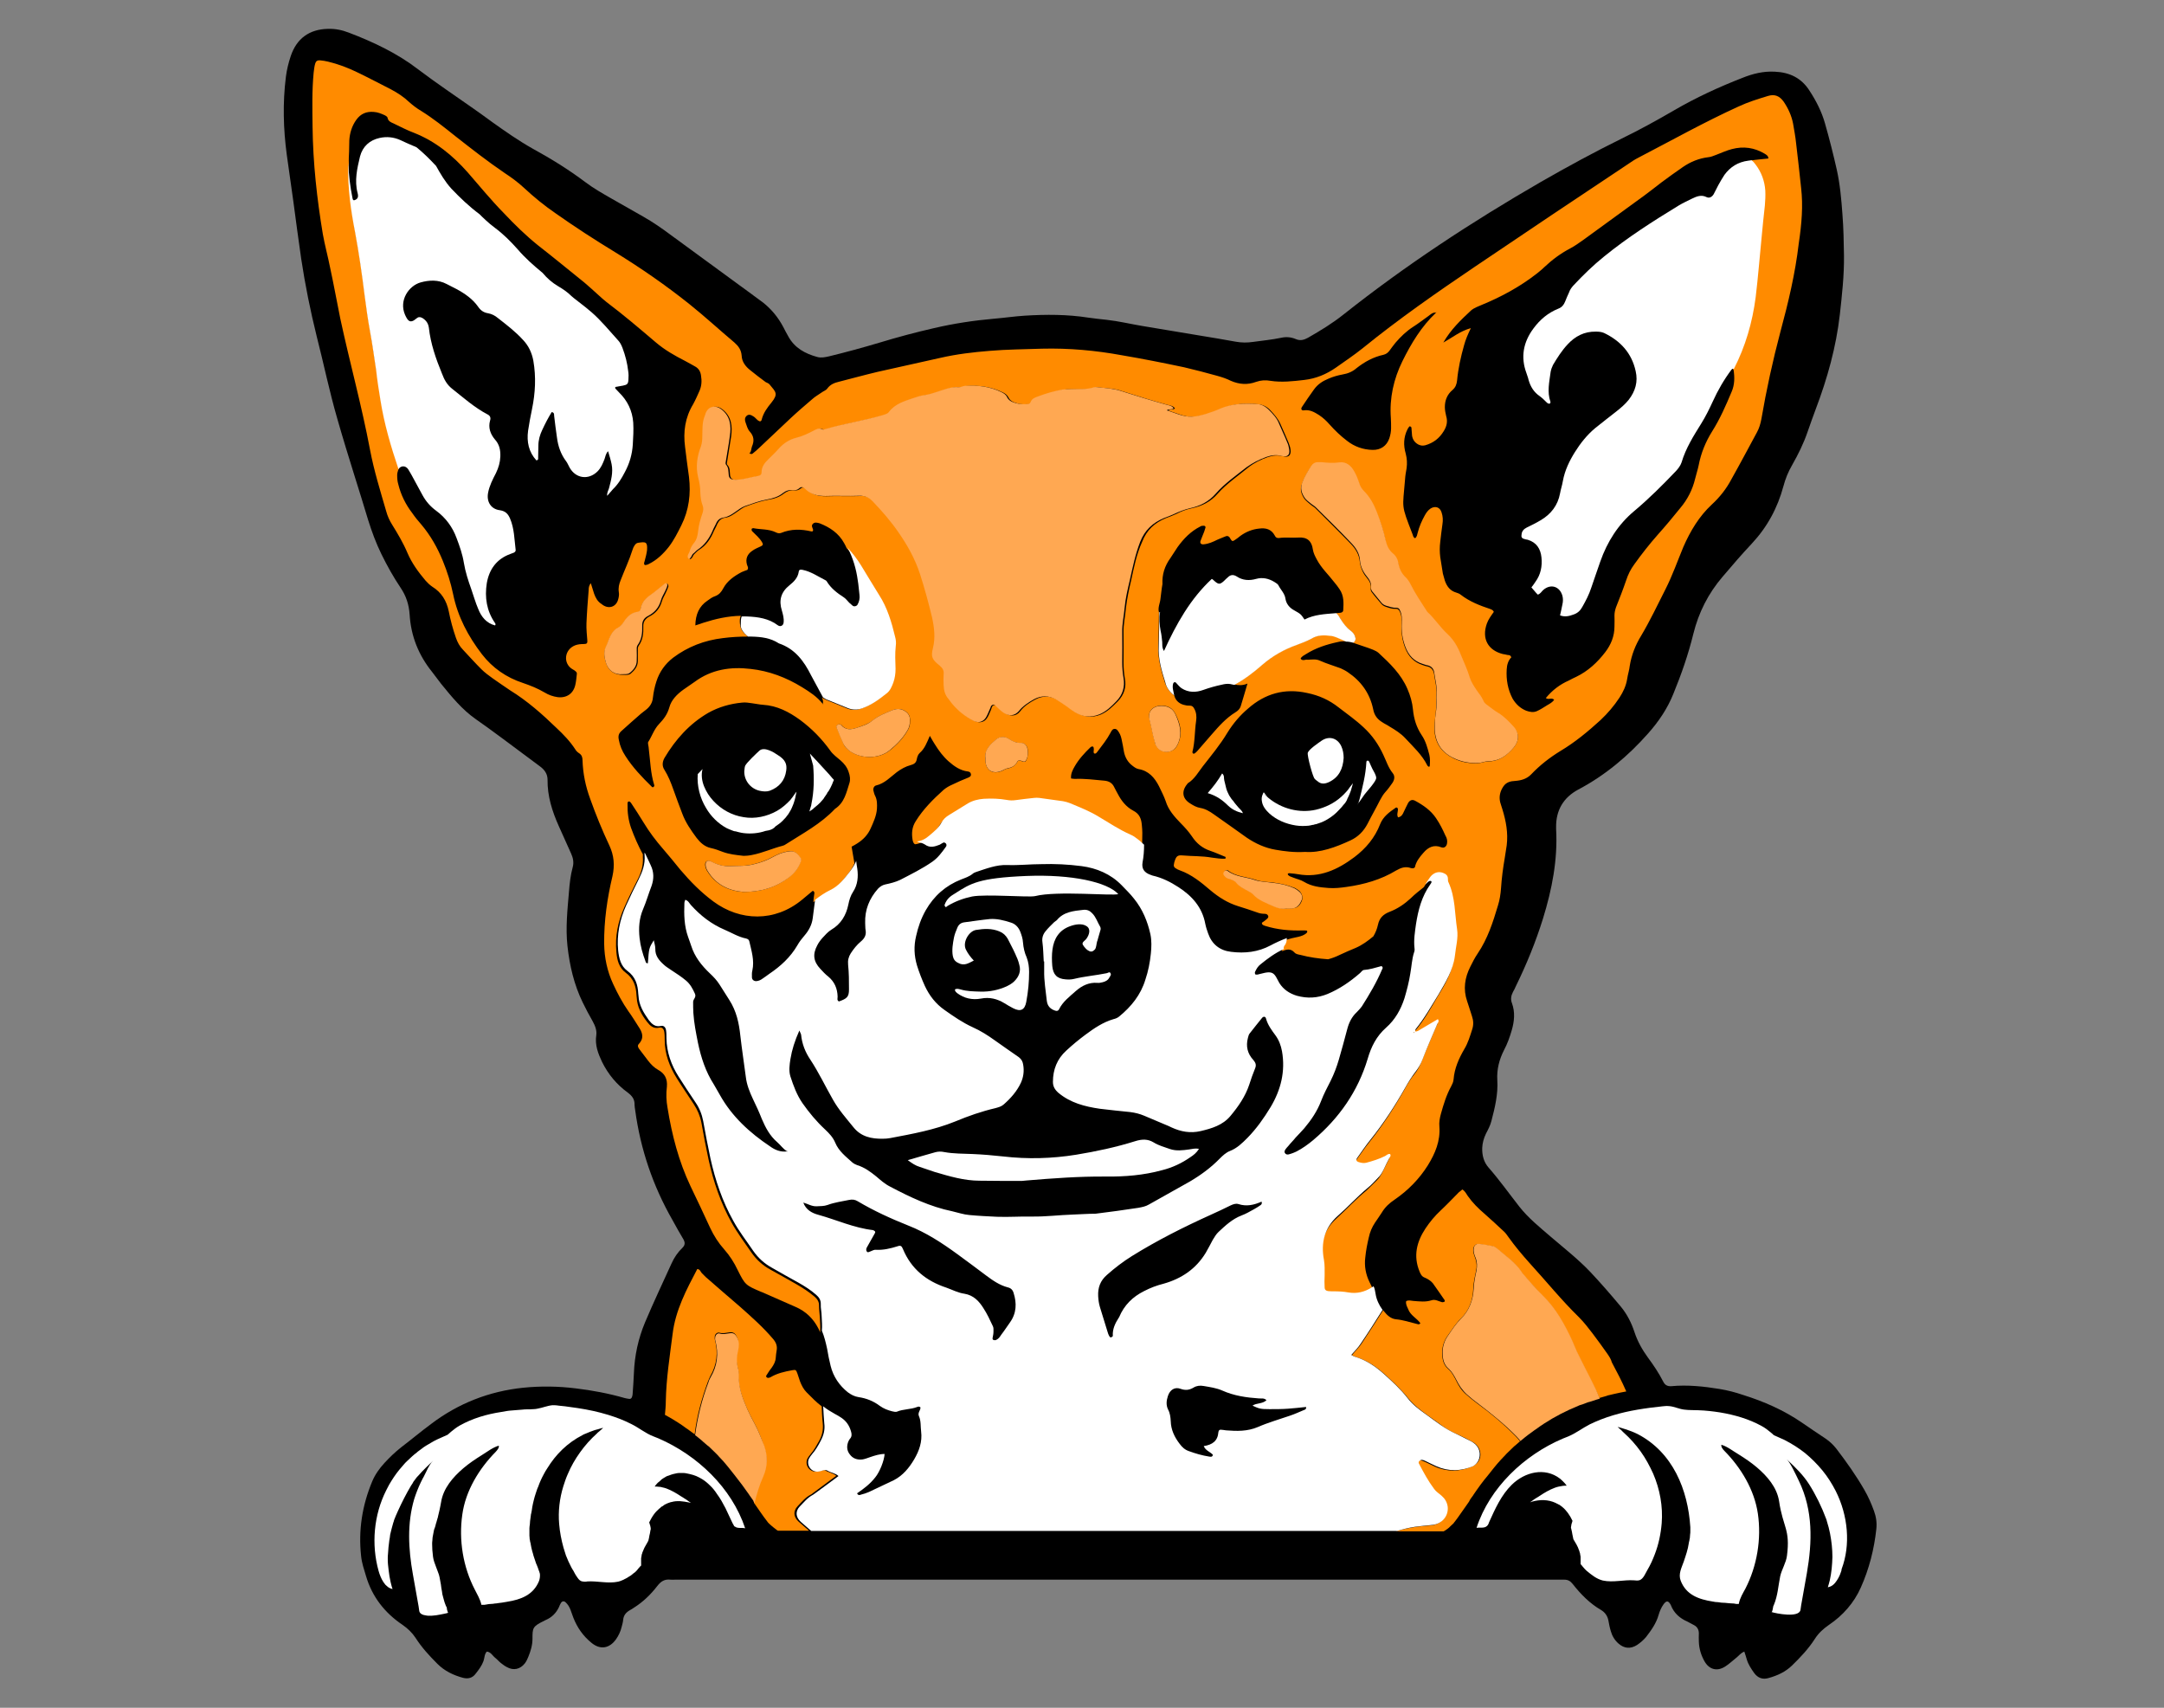 <?xml version="1.0" encoding="utf-8"?>
<!-- Generator: Adobe Illustrator 24.0.1, SVG Export Plug-In . SVG Version: 6.00 Build 0)  -->
<svg version="1.1" id="New_group_copy" xmlns="http://www.w3.org/2000/svg" xmlns:xlink="http://www.w3.org/1999/xlink" x="0px"
	 y="0px" viewBox="0 0 990 781.2" style="enable-background:new 0 0 990 781.2;" xml:space="preserve">
<rect x="0" y="0" width="990" height="781.2" fill="#808080" stroke="none"/>
<style type="text/css">
	.st0{fill:#FF8B00;}
	.st1{fill:#FFA852;}
	.st2{fill:#FFFFFF;}
</style>
<g>
	<path d="M798,755.5c-1.7,0.7-2.4,1.8-3.4,2.6c-1.8,1.4-3.4,3-5.3,4.2c-3.7,2.4-7.4,1.5-9.6-2.5c-1.5-2.7-2.4-5.7-2.5-8.8
		c0-1.3-0.1-2.5,0-3.8c0-1.7-0.7-3-2.2-3.8c-1-0.5-2-1.1-3-1.6c-3.5-1.5-6.2-3.9-7.6-7.5c0-0.1-0.1-0.2-0.2-0.4
		c-1-1.7-1.8-1.8-3.1-0.1c-1.1,1.5-1.8,3.2-2.3,4.9c-1.1,3.9-3.4,7.1-5.8,10.2c-1.2,1.4-2.6,2.6-4.1,3.6c-3,1.9-5.9,1.6-8.5-0.7
		c-1.7-1.5-2.9-3.5-3.5-5.7c-0.5-1.6-0.8-3.3-1.1-4.9c-0.4-2-1.5-3.6-3.3-4.7c-5.2-3-9.3-7.2-13-11.9c-1.1-1.4-2.2-2-3.9-2
		c-1.1,0-2.2,0-3.4,0c-134.5,0-268.9,0-403.4,0c-0.7,0-1.4,0.1-2.1,0c-2.6-0.3-4.3,0.7-6,2.9c-3,3.9-6.5,7.3-10.8,10
		c-0.6,0.4-1.2,0.8-1.8,1.1c-1.7,1-2.8,2.3-3,4.3c-0.1,1.1-0.4,2.2-0.7,3.3c-0.5,2.1-1.4,4-2.6,5.7c-3,4.2-7.2,4.9-11.2,1.6
		c-3.8-3.1-6.5-6.9-8.3-11.5c-0.5-1.2-0.8-2.4-1.3-3.6c-0.5-1.3-1.2-2.5-2.3-3.5c-0.7-0.6-1.6-0.5-2.1,0.4c-0.4,0.6-0.6,1.2-0.9,1.9
		c-1.3,2.7-3.2,4.6-5.9,5.8c-0.2,0.1-0.5,0.2-0.8,0.4c-5.4,2.6-5.4,3.3-5.4,8.3c0,2.8-0.8,5.5-1.9,8.2c-0.4,1-0.9,2.1-1.6,3
		c-2.1,2.7-5.2,3.4-8.2,1.7c-1-0.5-1.9-1.2-2.8-1.9s-1.6-1.6-2.5-2.3c-1.3-1-2-2.7-3.9-2.9c-1.1,1.2-1,2.8-1.5,4.3
		c-0.8,2.2-2.1,3.9-3.5,5.7c-1.5,2.1-3.5,2.6-5.9,2c-4.4-1.2-8.4-3.1-11.7-6.4c-3.7-3.7-7.2-7.5-10-11.9c-1.6-2.4-3.5-4.2-5.9-5.9
		c-8.2-5.5-14-12.9-16.8-22.5c-0.9-3-1.9-5.9-2.2-9c-1.3-11.8,0.5-23.2,5.1-34.2c1.3-3.1,3.3-5.9,5.6-8.4c2.4-2.6,4.9-5,7.7-7.2
		c4.6-3.5,9-7.2,13.6-10.6c12.5-9.5,26.7-15,42.2-16.6c7.9-0.8,16-0.7,24,0.3c7.5,0.9,15,2.3,22.3,4.4c0.7,0.2,1.4,0.3,2.1,0.4
		c0.6,0.1,1.1-0.2,1.3-0.8c0.2-0.4,0.2-0.8,0.3-1.2c0.2-3.2,0.5-6.4,0.6-9.7c0.3-8.1,2-15.9,5.1-23.3c3.8-9,8-17.9,12.1-26.9
		c1.2-2.7,2.9-5.2,5-7.2c1.2-1.2,1.3-2.3,0.5-3.8c-1.7-2.9-3.4-5.8-5-8.8c-9-15.7-14.7-32.5-17.1-50.3c-0.1-0.8-0.3-1.7-0.3-2.5
		c0.1-2.5-1.1-4.1-3.1-5.6c-5.1-3.7-9-8.4-11.8-14.1c-1.8-3.8-3.3-7.7-2.6-12.2c0.3-2.3-0.6-4.4-1.7-6.4c-1.6-2.8-3.1-5.6-4.5-8.5
		c-4-8.2-6-16.9-7-25.9c-0.9-8.3,0-16.5,0.7-24.8c0.3-3.8,0.7-7.5,1.7-11.2c0.6-2.1,0.2-4.2-0.7-6.2c-1.9-4.2-3.8-8.5-5.7-12.7
		c-3-6.7-5.2-13.7-5.1-21.1c0-2.6-1.3-4.5-3.3-6c-5.9-4.3-11.7-8.8-17.6-13.1c-3.9-2.9-7.9-5.8-11.9-8.6
		c-6.3-4.4-11.1-10.3-15.9-16.2c-1.4-1.8-2.7-3.6-4.1-5.4c-6.2-7.7-9.7-16.4-10.3-26.3c-0.3-4.5-1.6-8.5-4.1-12.2
		c-3.3-4.9-6.2-10.1-8.8-15.4c-2.5-5.1-4.4-10.3-6.1-15.7c-2-6.7-4.1-13.4-6.2-20.1c-2.7-8.7-5.4-17.4-7.9-26.2
		c-3.6-12.4-6.2-25.1-9.4-37.6c-2.9-11.7-5.3-23.6-7.1-35.5c-1.3-8.8-2.4-17.5-3.6-26.3c-1-7.1-2-14.2-3-21.3
		c-1.6-11.9-1.9-23.8-0.4-35.7c0.4-3.2,1.2-6.4,2.2-9.4c2.7-8.1,8.5-12.3,17-12.5c3.3-0.1,6.4,0.5,9.5,1.7
		c11.3,4.3,22.3,9.5,31.9,16.9c8.2,6.2,16.7,11.9,25.1,17.8c3,2.1,5.9,4.2,8.9,6.4c5.9,4.2,11.9,8.4,18.3,12
		c8.4,4.6,16.5,9.6,24.2,15.4c3.7,2.8,7.8,5.1,11.8,7.4c4.9,2.8,9.8,5.6,14.6,8.3c4.4,2.5,8.6,5.4,12.6,8.4
		c11.8,8.7,23.6,17.2,35.4,25.9c2.3,1.7,4.5,3.3,6.8,5c3.9,3.1,7,6.9,9.3,11.3c0.7,1.4,1.4,2.7,2.2,4.1c2.9,5.4,7.8,8,13.3,9.5
		c1.8,0.5,3.6,0.1,5.4-0.3c7.8-1.9,15.5-4,23.2-6.3c8.2-2.5,16.5-4.7,24.8-6.6c9-2.1,18.2-3.5,27.4-4.3c4.8-0.4,9.5-1.1,14.2-1.4
		c9.7-0.6,19.4-0.6,29,0.9c2.8,0.4,5.6,0.7,8.4,1c5.5,0.6,10.8,1.9,16.2,2.8c8.6,1.5,17.2,2.8,25.8,4.3c5.7,0.9,11.4,1.9,17,2.9
		c2.7,0.5,5.3,0.5,8,0.1c4.3-0.6,8.6-1,12.9-1.9c2.2-0.5,4.5-0.3,6.6,0.6c2,0.9,3.8,0.4,5.6-0.6c5.6-3.2,11.2-6.6,16.2-10.6
		c28.5-22.6,58.7-42.4,90.2-60.6c12.2-7,24.5-13.7,37.1-19.9c8.2-4,16.2-8.4,24.1-13c10-5.8,20.4-10.6,31.2-14.8
		c4.7-1.9,9.6-3.1,14.8-2.8c6.8,0.3,12.2,2.9,15.9,8.8c3,4.6,5.5,9.5,7,14.8c2,7,3.8,14.1,5.4,21.2c1.5,6.7,2.1,13.6,2.6,20.5
		c0.5,6.3,0.6,12.6,0.7,18.9c0.1,9-0.9,17.9-1.9,26.9c-1.7,14.9-5.7,29.2-11,43.2c-1.3,3.4-2.5,6.9-3.7,10.3
		c-1.8,5.3-4.3,10.4-7.1,15.3c-1.8,3.1-3.1,6.3-4,9.7c-2.7,10-7.4,18.7-14.5,26.3c-4.6,4.9-9,10-13.4,15.2
		c-6.5,7.6-10.9,16.3-13.3,26c-2.3,9.4-5.5,18.6-9.2,27.6c-2.7,6.7-6.7,12.6-11.5,18c-9.2,10.4-19.7,19.2-32,25.7
		c-6.7,3.6-10.2,9.4-10.1,17.2c0,0.3,0,0.6,0,0.8c0.8,14.1-1.9,27.7-6,41c-3.3,10.6-7.5,20.9-12.4,30.9c-0.4,0.9-0.8,1.8-1.3,2.6
		c-0.9,1.7-1.2,3.4-0.5,5.2c1.5,4.1,1.1,8.3-0.1,12.4c-0.9,3.1-2,6.2-3.5,9c-2.2,4.3-3.4,8.9-3.1,13.8c0.4,6.4-1.1,12.6-2.7,18.7
		c-0.5,2-1.5,3.9-2.5,5.8c-1,2.1-1.6,4.2-1.7,6.5c-0.1,3.4,0.7,6.5,2.9,9c5,5.7,9.4,11.9,14.1,17.9c4.1,5.2,9.3,9.4,14.3,13.7
		c6.2,5.3,12.6,10.3,18.2,16.2c4.8,5.1,9.4,10.4,13.9,15.8c2.9,3.5,4.9,7.5,6.3,11.8c1.4,4.2,3.5,7.9,6.1,11.5c2.6,3.5,5,7.1,7,11
		c0.8,1.6,1.9,2.2,3.7,2.1c7.5-0.7,14.9,0.1,22.2,1.3c3.6,0.6,7.1,1.5,10.6,2.7c9.6,3,18.7,7,27,12.7c3.6,2.5,7.2,4.9,10.8,7.3
		c1.9,1.3,3.5,2.8,4.9,4.6c4.6,6,9,12.2,12.8,18.8c1.8,3.1,3.2,6.3,4.4,9.6c1,2.7,1.4,5.4,1.1,8.3c-1,9.3-3.3,18.3-7.1,26.8
		c-3.1,7-8.2,12.8-14.6,17.1c-2.6,1.8-4.8,3.8-6.5,6.5c-2.9,4.5-6.6,8.4-10.4,12.1c-3,2.9-6.7,4.6-10.7,5.7c-2.7,0.8-4.9,0-6.6-2.3
		c-1.4-2-2.7-3.9-3.4-6.3C798.8,757.8,798.4,756.8,798,755.5z"/>
</g>
<g>
	<path class="st0" d="M647.1,472.1c-0.1,0-0.3,0.1-0.3,0.1c-0.1,0,0,0.3,0,0.3C647,472.5,647.1,472.3,647.1,472.1z"/>
	<path class="st0" d="M374.9,672.9c-0.5,0.2-1.1,0.3-1.7,0.3c-3.1,0-5.1-3.2-3.8-6c0.4-0.7,0.9-1.4,1.4-2c1.6-1.8,2.7-3.9,3.9-6
		c1.4-2.5,2-5.1,1.7-8.1c-0.3-2.6-0.4-5.2-0.5-7.8c-2.5-1.9-4.6-4.1-6.9-6.4c-1.4-1.4-2.3-3.2-3-5c-0.4-1.1-0.8-2.4-1.2-3.6
		c-0.6-1.7-0.8-1.8-2.4-1.5c-3.4,0.6-6.9,1.4-9.9,3.2c-0.4,0.2-0.8,0.3-1.1,0.3c-0.3,0-0.5-0.1-0.7-0.3s-0.3-0.6-0.1-0.8
		c0.7-1.1,1.5-2.4,2.4-3.5c1-1.4,1.8-2.9,1.9-4.6c0.1-1.1,0.2-2.3,0.4-3.3c0.4-2.1-0.3-3.8-1.7-5.4c-4.6-5.4-9.8-10-15.1-14.7
		c-5.2-4.5-10.5-9-15.6-13.5c-0.6-0.5-1.1-1.2-1.8-1.8c-0.6-0.6-0.8-1.8-2.1-1.9c-5,9.5-10,18.9-11.3,29.8
		c-1.3,10.2-2.9,20.3-3.1,30.6c0,2.1-0.2,4.2-0.4,6.3c2.1,1.1,4.1,2.3,6.1,3.6l1.8,1.2l1.8,1.3l0.9,0.6l0.4,0.3l0.4,0.3l1.8,1.3
		c0.2,0.1,0.3,0.2,0.4,0.3c1-8.3,3.2-16.3,6.1-24.2c0.3-0.8,0.7-1.6,1-2.3c3.1-5.3,3.7-10.8,2.2-16.6c-0.2-0.5-0.1-1.1-0.1-1.7
		c0.1-1,1.1-1.9,2-1.7c1.6,0.5,3,0.1,4.5-0.1c1.9-0.3,2.8,0.3,3.6,2.1c0.9,1.8,0.8,3.9,0.4,5.8c-0.7,2.9-0.8,5.8,0.1,8.7
		c0.3,0.8,0.3,1.7,0.2,2.5c-0.2,5.5,1.7,10.5,3.8,15.4c1,2.3,2.2,4.6,3.4,6.8c1.8,3.3,3.2,6.8,4.4,10.5c1.7,4.7,1.6,9.3-0.5,13.9
		c-1.8,4-2.9,8.1-4,12.2c0.3,0.4,0.6,0.9,0.9,1.3c1.7,2.4,3.2,4.7,5,7c0.2,0.3,0.4,0.5,0.6,0.8l0.1,0.1c0.4,0.4,0.9,0.9,1.4,1.3
		c0.8,0.7,1.7,1.4,2.5,2c0.2,0.1,0.4,0.3,0.5,0.3h14.2c-1.6-1.4-3.2-2.8-4.8-4.2c-2.3-2.1-2.5-4.8-0.4-7c1.8-1.9,3.5-4,6-5.3
		c0.4-0.2,0.7-0.4,1-0.7c3.5-2.5,6.9-5.2,10.7-7.9c-1.5-1.3-3.5-1.5-5.1-2.5C377,672.2,375.9,672.8,374.9,672.9z"/>
	<path class="st0" d="M824,86.1c-0.7-6.8-1.5-13.7-2.3-20.5c-0.3-3.1-0.9-6.1-1.4-9.1c-0.7-3.6-2.2-6.9-4.3-10
		c-1.8-2.5-4-3.6-7.2-2.6c-4.6,1.4-9.1,2.8-13.4,4.8c-15.6,7.1-30.6,15.5-45.8,23.4c-1.8,0.9-3.4,2-5,3.1
		c-23.3,15.5-46.5,31-69.7,46.7c-17.6,11.9-35,24-51.5,37.4c-4,3.2-8.2,6-12.3,8.9c-4.3,3-9.1,5-14.4,5.6
		c-5.2,0.6-10.4,1.2-15.5,0.4c-2.2-0.4-4.3-0.3-6.6,0.5c-3.8,1.4-7.6,1.2-11.5-0.5c-2-1-4.1-1.7-6.3-2.3c-5-1.4-10-2.7-15.1-3.9
		c-9.5-2-19-3.9-28.5-5.5c-12-2.2-24.1-3.3-36.5-3c-8,0.3-16,0.3-24,1c-7.5,0.6-15.1,1.5-22.5,3.2c-9.6,2.2-19.1,4.2-28.7,6.4
		c-5.9,1.4-11.7,3-17.6,4.5c-2.1,0.5-4,1.2-5.4,3.1c-0.6,0.9-1.8,1.2-2.7,1.9c-1.4,1-2.9,1.8-4.1,2.9c-3.4,2.9-6.9,5.9-10.1,8.9
		c-4.7,4.4-9.4,8.9-14.1,13.3c-1,1-2.1,1.9-3.2,2.8c-0.5,0.4-1,0.1-1.5-0.2c0.1,0.4,0.2,0.6,0.3,1c-0.1-0.3-0.2-0.6-0.3-0.9l0,0l0,0
		c1-0.8,0.8-2,1.2-3.1c1.1-2.5,1-4.7-1-6.9c-1-1.1-1.4-2.7-1.9-4.1c-0.4-1.1-0.5-2.2,0.5-3.1c0.8-0.7,1.8-0.6,3.1,0.3
		c0.7,0.4,1.2,1.1,1.9,1.7c1,0.8,1.7,0.7,1.9-0.4c0.8-3,2.5-5.3,4.4-7.6c3.3-4.1,2-4.9-0.8-8.3c-0.4-0.5-1.1-0.8-1.8-1.1
		c-2.4-1.8-4.7-3.5-7-5.4c-2.2-1.7-3.9-3.9-4-6.7c-0.2-2.7-1.5-4.4-3.3-6c-6.9-5.8-13.5-11.9-20.5-17.5
		c-10.9-8.7-22.3-16.6-34.2-23.9c-9.2-5.6-18.3-11.5-27.1-17.7c-5.1-3.5-9.9-7.4-14.4-11.6c-2.8-2.6-5.8-4.8-9-6.9
		c-7.8-5.3-15.2-11.1-22.6-16.9c-5-4-10.1-8.1-15.6-11.5c-1.9-1.1-3.7-2.5-5.4-4c-2.5-2.4-5.3-4.2-8.3-5.8
		c-5.1-2.6-10.2-5.3-15.4-7.8c-4.3-2.1-8.8-3.8-13.4-4.9c-1.2-0.3-2.5-0.5-3.7-0.6s-1.9,0.4-2.2,1.5c-0.4,1.3-0.5,2.7-0.7,4.1
		c-0.8,8.3-0.6,16.6-0.5,24.9c0.2,16.5,2,32.8,4.7,49c0.9,5.1,2.3,10.1,3.3,15.2c1.7,7.8,3.1,15.7,4.7,23.5c4.3,20,9.8,39.8,13.6,60
		c1.8,9.5,4.7,18.8,7.4,28.1c0.6,2.2,1.5,4.2,2.7,6.1c2.6,4.2,5.1,8.4,7,12.9c2,4.7,5,8.8,8.3,12.7c0.9,1,1.9,2,3.1,2.8
		c4.2,2.6,6.5,6.4,7.5,11.2c0.8,4.1,1.9,8.2,3.3,12.2c0.7,2,1.7,3.9,3.2,5.4c2.8,3,5.5,6,8.4,8.9c1.6,1.6,3.4,2.9,5.2,4.2
		c2.6,1.8,5.3,3.7,8,5.5c7.8,4.8,14.7,10.9,21.2,17.2c3.2,3,6.2,6.1,8.6,9.8c0.4,0.7,1,1.3,1.8,1.8c1.2,0.8,1.5,1.9,1.5,3.2
		c0.2,6.1,1.4,11.9,3.5,17.6c2.6,7.3,5.5,14.4,8.8,21.4c2.1,4.5,2.5,9,1.4,14c-2.4,10.1-3.9,20.4-3.8,30.9
		c0.1,6.4,1.4,12.6,4.1,18.4c2,4.3,4.2,8.5,7,12.5c1.7,2.3,3.1,4.7,4.6,7c1.8,2.6,2.7,5.2,0.2,7.9c-0.7,0.7-0.5,1.5,0.1,2.3
		c1.4,1.8,2.7,3.6,4.1,5.4c1.3,1.7,2.8,3.2,4.6,4.2c3.1,1.7,4.3,4.2,4,7.7c-0.4,3.2-0.3,6.5,0.3,9.7c2,12.4,5.1,24.4,10.5,35.8
		c3,6.3,6.1,12.7,9,19.1c1.7,3.6,3.8,6.9,6.4,9.8c2.5,2.8,4.6,6.1,6.2,9.5c3.4,6.8,3.6,6.9,10.6,9.9c0.3,0.1,0.5,0.2,0.8,0.3
		c5,2.2,10,4.4,15,6.6c4.7,2,8.2,5.4,10.5,9.9c0.3,0.5,0.5,1.1,0.8,1.8c0.2-2.2,0-4.4-0.1-6.6c-0.1-1.8-0.4-3.6-0.4-5.5
		c0.1-1.9-0.8-3.2-2.1-4.3c-2.5-2.1-5.2-3.9-8-5.5c-4-2.3-8.1-4.6-12.1-6.8c-3.5-1.9-6.4-4.5-8.7-7.8c-3.1-4.5-6.4-8.9-9.1-13.7
		c-5-9-8.3-18.7-10.5-28.7c-1.2-5.6-2.3-11.2-3.3-17c-0.6-3.1-1.8-5.9-3.5-8.5c-2.6-4-5.3-7.9-7.8-11.9c-3.3-5.3-5.5-11.1-5.5-17.4
		c0-1.2,0-2.5-0.2-3.8s-1-2.2-2.3-1.9c-2.7,0.6-4.2-0.9-5.6-2.7c-2.5-3.2-4.5-6.8-4.7-11.1c0-0.3-0.1-0.5-0.1-0.9
		c-0.2-4.2-1.3-7.8-5-10.5c-3-2.2-3.9-5.7-4.2-9.3c-0.7-7.2,0.7-14,3.6-20.5c1.8-4.1,3.8-8.2,5.8-12.1c1.8-3.4,3-6.9,2.7-10.9
		c0-0.4,0-0.9,0-1.3c-2.1-3.9-3.9-8-5.4-12.1c-1.2-3.5-1.7-7.1-1.6-10.8c0-0.5-0.1-1.2,0.7-1.3c0.3,0,0.7,0.4,0.9,0.7
		c1.9,2.9,3.9,5.9,5.7,8.9c2.6,4.3,5.6,8.3,9,12.2c2.7,3.1,5.2,6.2,7.8,9.4c4.6,5.4,9.5,10.4,15.2,14.6c12.2,9,28,9.5,40.5-0.8
		c1.6-1.3,3.2-2.7,4.8-4c0.1-0.1,0.3,0,0.4,0c0.6,0.4,0.5,1,0.4,1.5c-0.2,1.2-0.3,2.4-0.4,3.6c2.3-1.7,4.6-3.2,7-4.5
		c3.8-1.8,6.3-5.1,8.8-8.3c1.2-1.6,2.3-3.2,3-5c-0.4-2.5-0.9-5-1.3-7.6c1-0.5,1.8-1,2.6-1.5c2.7-1.7,4.8-3.9,6.1-6.8
		c1.3-2.9,2.7-5.9,2.9-9.1c0.1-2,0.1-4-0.8-5.8c-0.4-0.7-0.6-1.6-0.8-2.4c-0.3-1,0.3-2.2,1.2-2.4c3.9-0.9,6.5-3.8,9.5-6.1
		c1.9-1.4,4-2.6,6.3-3.2c1.5-0.4,2.5-1,2.8-2.6c0.2-1.1,0.6-2.3,1.4-3c2.2-1.9,3.2-4.6,4.6-7.8c1,1.8,1.6,2.8,2.3,3.9
		c1.8,2.9,3.8,5.6,6.3,7.8c2.5,2.2,5.3,4.2,8.8,4.6c0.7,0.1,1.3,0.4,1.4,1.3s-0.6,1.2-1.2,1.5c-2.5,1-4.9,2-7.3,3.2
		c-1.4,0.6-2.8,1.4-4,2.4c-4.8,4.3-9.4,8.9-12.8,14.4c-1.7,2.7-1.9,5.5-1.4,8.5c0.2,0.9,0.4,1.6,1.1,2c2.1-0.2,4-1.2,5.8-2.8
		c2-1.8,4-3.3,5.4-5.8c0.8-1.5,2.1-2.6,3.5-3.5c2.9-1.8,5.7-3.5,8.6-5.3c2.2-1.3,4.6-1.9,7.2-2.1c3.5-0.3,7-0.1,10.5,0.5
		c1.4,0.3,2.7,0.3,4.2,0.1c2.8-0.4,5.5-0.7,8.3-1c0.8-0.1,1.7-0.1,2.5,0c3.6,0.4,7.2,1,10.8,1.5c1.1,0.2,2.2,0.4,3.2,0.9
		c4.4,1.8,8.9,3.5,13,6.1c4.8,2.9,9.5,6.1,14.7,8.3c1.1,0.5,2.3,1.2,3.2,2c1,0.9,2,1.8,3,2.6c0.1-2.2,0-4.4,0.1-6.7
		c0-1.1-0.1-2.3-0.2-3.3c-0.2-3-1-5.4-4-6.9c-3.2-1.7-5.4-4.5-7-7.6c-0.5-1-1.1-1.9-1.6-3c-0.9-2-2.4-2.9-4.6-3.1
		c-4.5-0.4-9-1-13.4-0.8c-0.5,0-1-0.1-1.8-0.2c-0.2-2.1,0.7-3.9,1.7-5.6c1.9-3.3,4.5-6.1,7.2-8.7c0.3-0.3,0.9-0.4,1.1-0.3
		c0.3,0.1,0.4,0.7,0.4,1c0.1,0.7-0.3,1.4,0.1,2.1c0.9,0.4,1.2-0.4,1.6-0.8c2.1-2.8,4.3-5.5,6-8.7c0.2-0.4,0.4-0.8,0.6-1
		c0.6-0.9,1.8-0.9,2.5-0.1c1,1.2,1.6,2.6,1.9,4.1c0.4,1.9,0.8,3.9,1.1,5.8c0.5,2.5,1.7,4.7,3.8,6.3c0.9,0.7,1.8,1.4,2.9,1.6
		c4.6,0.8,7.3,3.9,9.3,7.8c1.1,2.3,2.3,4.6,3.1,6.9c1.2,4,4,7.1,6.8,10c1.9,1.9,3.7,3.9,5.2,6.1c2.1,3.2,4.8,5.4,8.4,6.6
		c2.4,0.8,4.7,1.9,7,2.8c0,0.3,0,0.5-0.1,0.8c-2,0.1-4.1-0.2-6.2-0.5c-4.5-0.8-9-0.6-13.4-1c-2.3-0.2-2.9,0.4-3.6,2.6
		c-0.2,0.4-0.2,0.8-0.3,1.2c-0.3,1,0,1.7,0.8,2.1c0.6,0.4,1.2,0.7,1.8,0.9c5.4,1.9,9.8,5.5,14,9.1c3.8,3.2,7.9,5.8,12.7,7.3
		c3,0.9,5.9,1.9,8.8,2.9c1,0.4,2.1,0.6,3.3,0.6c0.7,0,1.4,0.2,1.7,1c0.2,0.9-0.5,1.2-1,1.7c-0.6,0.5-1.3,1-1.9,1.4
		c0,1.1,0.8,1.1,1.4,1.4c5.7,1.8,11.5,2.3,17.5,2.1c0.5,0,1.1,0,1.7,0.1c0.1,0,0.2,0.5,0.1,0.7c-0.1,0.3-0.3,0.4-0.5,0.6
		c-1,0.8-2.2,1.2-3.4,1.5c-2.1,0.4-4.2,0.9-6.2,1.6c0.1,1.2-0.3,2.4-1,3.4c-0.4,0.6-0.4,1.1-0.3,1.6c2-0.9,3.9-1.3,5.6,0.6
		c0.7,0.8,1.8,0.9,2.7,1.1c4.1,1.1,8.4,1.7,12.7,2c1.8-0.5,3.5-1.1,5.3-2c2.4-1.1,4.8-2.2,7.3-3.2c3-1.3,5.6-3.2,8.1-5.3
		c1-1.7,1.7-3.4,2.1-5.3c0.7-3.2,2.5-4.8,5.3-5.9c3.7-1.4,6.9-3.6,9.8-6.3c1.8-1.8,3.9-3.4,5.9-5c0.4-0.7,0.9-1.4,1.4-2.1
		c0.5-0.8,1-1.7,1.8-2.3c1.5-1.3,3.1-1.8,5.1-1c1.3,0.5,2.2,1.1,2.2,2.7c0,0.5,0,1.1,0.3,1.7c3.1,6.9,2.7,14.2,3.9,21.4
		c0.6,4-0.5,8.1-1,12.1c-0.8,6.6-4.1,12.2-7.5,17.7c-3.2,5.5-6.3,11-10.4,15.8c-0.3,0.3-0.3,0.7-0.3,1.1c1,0.3,1.8-0.5,2.6-1
		c2.6-1.5,5.3-3.1,7.8-4.6c0.6,1,0.1,1.5-0.2,2.1c-2.3,5.5-4.7,10.8-6.8,16.3c-0.8,2-1.8,3.9-3.1,5.5c-1.9,2.3-3.4,4.8-4.8,7.4
		c-4.7,8.3-9.9,16.3-15.9,23.8c-2.2,2.7-4.1,5.6-6.2,8.5c-0.5,0.7-0.3,1.3,0.5,1.7c1.1,0.4,2.3,0.8,3.7,0.4c3-0.7,6-1.6,8.7-3.1
		c0.7-0.3,1.3-1,2.2-0.9c0.5,0.5,0.2,1-0.1,1.5c-1,1.8-1.9,3.8-2.8,5.6c-0.7,1.4-1.5,2.7-2.6,3.8c-1.6,1.6-3.2,3.2-4.8,4.7
		c-4.8,3.9-9,8.5-13.6,12.7c-6.2,5.5-7.8,12.4-6.3,20.2c0.4,2.4,0.4,4.7,0.3,7.1c0,1.8,0,3.7,0,5.5c0,1,0.6,1.6,1.6,1.6
		c0.9,0.1,1.7,0.1,2.5,0.1c2.3,0,4.5,0.1,6.7,0.5c3.9,0.7,7.5-0.1,10.8-2.3c0.3-0.2,0.5-0.3,0.8-0.5c-0.3-1-0.8-1.9-1.3-2.9
		c-1.8-3.6-2.5-7.5-2-11.4c0.3-3.1,0.9-6.2,1.6-9.1c0.5-2.5,1.5-4.8,2.9-6.9c1-1.5,2.1-3,3.1-4.6c1.5-2.5,3.5-4.3,5.9-5.9
		c6.1-4.2,11.2-9.4,15.1-15.6c3.4-5.5,5.8-11.2,5.3-17.8c-0.2-1.9,0.2-4,0.7-5.8c1.2-4.3,2.5-8.6,4.7-12.6c0.5-1,1-1.9,1.1-3.2
		c0.4-5,2.4-9.5,4.9-13.8c1.7-2.8,2.6-5.9,3.6-9c0.7-2.1,0.6-4.1-0.1-6.1c-0.8-2.3-1.4-4.6-2.2-6.8c-1.9-5.5-1.1-10.8,1.5-15.9
		c1-2,2-4,3.3-5.9c4.6-6.8,7-14.3,9.3-22c0.8-2.5,1.2-5.2,1.4-7.9c0.3-4.6,0.9-9.2,1.7-13.8c0.3-1.9,0.6-3.9,0.9-5.8
		c0.7-5.7-0.3-11.1-2-16.6c-0.3-1-0.7-2.1-1-3.2c-0.6-2.6,0-5,1.5-7.2c1.3-1.9,3.2-2.4,5.5-2.5c2.6-0.2,5.2-0.9,7.2-3
		c4-4.2,8.5-7.7,13.4-10.7c6.7-4,12.6-8.9,18.3-14.1c3.3-3.1,6.2-6.5,8.7-10.3c1.7-2.6,3-5.4,3.5-8.5c0.3-2.1,1-4.1,1.2-6.1
		c0.8-4.9,2.6-9.5,5.2-13.7c4.1-6.9,7.5-14.1,11.1-21.2c3.2-6.3,5.5-12.9,8.2-19.4c3.2-7.3,7.2-14,13-19.4c3.6-3.3,6.7-7.2,9-11.6
		c4-7.1,7.8-14.3,11.7-21.5c1-1.8,1.6-3.9,2-6c2.3-13.4,5.2-26.7,8.7-39.9c3.6-13.3,6.8-26.7,8.4-40.4
		C824.3,102.1,824.9,94.1,824,86.1z M595.6,186.2c1.8-2.7,3.6-5.4,5.5-8c1.7-2.4,4-3.9,6.7-5c2.1-0.9,4.2-1.5,6.4-1.9
		c2.4-0.4,4.6-1.3,6.4-2.9c3.7-2.9,7.7-5.1,12.3-6.1c1.2-0.3,2-0.9,2.7-1.8c0.9-1.2,1.8-2.5,2.8-3.7c2.4-2.8,5-5.3,8.1-7.3
		c2.4-1.5,4.6-3.3,6.8-4.8c1.1-0.8,2.1-1.9,3.7-1.7l0,0l-0.1-0.3l0.2,0.2l0,0l0,0L657,143l0,0c-6.7,6.3-11.4,14.1-15.4,22.2
		s-6,16.9-5.3,26.1c0.1,1.5,0.1,3.1,0.1,4.6s-0.3,3.1-0.8,4.6c-1.2,3.5-4,5.4-7.7,5.3c-4.3-0.1-8.3-1.5-11.7-4.2
		c-2.9-2.2-5.5-4.7-8-7.5c-1.4-1.6-2.9-3-4.7-4.2c-2.2-1.4-4.3-2.6-7-2.2C595.5,187.9,595,187.1,595.6,186.2z M271.8,271.6
		c-0.5-1.6-1-3.2-1.5-4.8c-0.9,1-1,2.2-1,3.2c-0.4,5-0.8,10.1-1,15.1c-0.1,2.6,0.2,5.4,0.4,8c0.1,1.1-0.3,1.5-1.5,1.5
		c-1.4,0-2.8,0.1-4.1,0.6c-5,2-5.5,8.2-1.4,10.8c0.4,0.3,1,0.5,1.4,0.9c0.5,0.4,0.9,0.7,0.8,1.4c-0.2,1.7-0.3,3.3-0.7,5
		c-0.9,4-4,6.1-8.1,5.6c-2.1-0.3-4.1-1-5.9-2.1c-3.2-1.9-6.5-3.2-10-4.4c-7.6-2.5-13.9-6.9-18.7-13.1c-6.3-8.2-11.1-17.2-13.2-27.5
		c-1.1-5.3-2.7-10.3-4.7-15.2c-2.5-6.1-5.6-11.6-9.8-16.6c-1.5-1.7-2.9-3.4-4.2-5.3c-3-3.9-5.2-8.3-6.4-13.2
		c-0.4-1.3-0.5-2.7-0.5-4.1c0-0.8,0.2-1.7,0.5-2.5c0.1-0.2,0.2-0.4,0.3-0.5c-3.4-10.4-6.6-20.9-8.3-31.8c-0.7-4.3-1.2-8.6-1.9-12.9
		c-0.9-6-1.8-11.9-2.8-17.8c-1-5.5-1.8-11.1-2.5-16.6c-1.2-9.8-2.6-19.4-4.4-29.1c-1.8-9.8-3.2-19.7-3.1-29.7c0-0.5,0-1.1,0.1-1.7
		c-0.1-1.8,0-3.7,0.1-5.5c0.1-1.7,0-3.3,0.1-5.1c0.2-3.4,1.2-6.6,3.2-9.4c2-2.8,4.7-3.9,8-3.6c1.8,0.1,3.5,0.8,5.2,1.6
		c0.4,0.2,1.1,0.7,1.1,1.1c0.3,1.5,1.4,2,2.6,2.5c3.2,1.5,6.3,3.2,9.6,4.4c9.8,3.9,17.6,10.3,24.5,18.1c5.4,6.2,10.7,12.7,16.5,18.6
		c4.9,5.2,10,10.2,15.6,14.7c7.2,5.6,14.2,11.4,21.3,17.1c1,0.9,2.1,1.8,3.2,2.8c2.3,2,4.5,4.2,6.9,6.1c7.7,5.8,15.1,12.1,22.5,18.4
		c4.1,3.5,8.7,6.1,13.4,8.5c1.6,0.8,3.2,1.8,4.7,2.6c1.6,0.9,2.4,2.4,2.6,4.1c0.4,2.4,0.3,4.7-0.7,7c-0.9,2-1.8,4.1-2.9,6.1
		c-3.7,6.1-4.6,12.6-3.7,19.5c0.5,4.6,1.2,9.2,1.8,13.8c0.9,7.7,0,15.1-3.5,22.1c-1.7,3.4-3.4,6.8-5.7,9.8c-2.5,3.2-5.5,6.1-9.2,7.9
		c-0.5,0.3-1,0.4-1.6,0.5c-0.1,0-0.2-0.1-0.4-0.2c-0.4-0.7,0.1-1.3,0.2-2c0.4-1.5,0.8-3,1-4.6c0.3-4-0.7-3.9-4.1-3.4
		c-0.7,0.1-1.2,0.6-1.6,1.2c-0.4,0.6-0.7,1.2-0.9,1.9c-1.5,4.8-3.7,9.4-5.5,14.1c-0.7,1.7-1.1,3.4-0.8,5.4c0.2,1,0,2.3-0.3,3.3
		c-1,3.7-4.7,4.6-7.6,2.1C273.4,275.2,272.5,273.5,271.8,271.6z M277.2,303.1c-0.8-2.6-1.1-5.1,0.3-7.6c0.5-1,0.8-2.1,1.2-3.1
		c0.9-2.1,1.9-4,4.1-5.1c1-0.5,2-1.6,2.6-2.6c1.6-2.5,3.5-4.3,6.6-4.7c0.8-0.1,1.1-0.7,1.2-1.5c0.4-2.8,2.2-4.6,4.5-6.2
		s4.4-3.5,6.6-5.2c0.3-0.2,0.9-0.2,1.1,0s0.4,0.8,0.4,1.1c-0.3,1-0.7,1.8-1.1,2.7c-0.6,1.4-1.5,2.7-1.9,4.2
		c-0.9,3.2-2.9,5.5-5.7,6.9c-1.9,1-2.9,2.5-2.8,4.6c0.1,3.2-0.2,6.1-2.1,8.8c-0.5,0.7-0.4,1.6-0.4,2.5c0,1.6,0,3.1,0,4.6
		c-0.1,2.5-1.5,4.1-3.2,5.6c-1,0.8-2.1,0.6-3.2,0.6C281.1,308.9,278.3,306.8,277.2,303.1z M296.8,342.5c0.7,5.5,0.8,11.2,2.5,16.6
		c0.1,0.3,0,0.6-0.2,0.8c-0.4,0.4-0.8,0.2-1-0.1c-4.4-4.3-8.7-8.8-12-14c-1.5-2.3-2.5-4.6-3-7.4c-0.4-1.8,0-3,1.3-4.1
		c2.9-2.6,5.9-5.3,8.8-7.8c0.7-0.6,1.6-1.2,2.3-1.8c1.8-1.4,3-3.2,3.2-5.6c0.3-2.5,0.8-5,1.6-7.4c1.4-4.4,4-8,7.6-10.8
		c6.8-5.1,14.4-8,22.8-9c3.8-0.5,7.6-0.7,11.4-0.7c-0.5-0.4-1-1-1.6-1.5c-1.2-1.2-1.9-2.7-2-4.5c-0.1-1.2-0.1-2.5,0.4-3.5
		c-5.9,0.1-11.6,1.4-17.2,3.2c-1,0.4-2.1,0.7-3.6,1.2c0.1-5.1,1.8-8.8,5.5-11.3c1.1-0.8,2.3-1.7,3.6-2.1c1.8-0.7,2.8-1.9,3.7-3.6
		c1.8-3.4,5-5.6,8.4-7.4c0.9-0.4,1.8-0.7,2.6-1c0.7-1,0-1.7-0.2-2.5c-0.7-2.6,0.2-4.7,2.4-6.2c1.2-0.9,2.7-1.5,4-2.1
		c1-0.5,1.1-0.9,0.5-1.9c-1.1-1.9-2.9-3.4-4.5-5c-0.3-0.3-0.3-0.8-0.2-1.1c0-0.1,0.5-0.3,0.7-0.3c3.4,0.7,7,0.3,10.3,1.9
		c0.8,0.4,1.5,0.6,2.4,0.3c4.6-1.9,9.2-1.8,13.9-0.7c0.2,0,0.4,0,0.5,0c0.1-0.3,0.3-0.4,0.3-0.7c-0.2-0.9-1-1.8-0.2-2.7
		c0.9-1,2.1-0.6,3.2-0.3c4.6,1.8,8.7,4.5,11.2,9.1c0.4,0.7,0.8,1.5,1.1,2.2c2.3,2.4,4.4,5.1,6.1,8c2.8,4.6,5.5,9.1,8.3,13.6
		c3.7,5.9,5.7,12.5,7.3,19.1c0.4,1.3,0.4,2.8,0.3,4.2c-0.4,3.5-0.2,7-0.1,10.5c0,2.1-0.3,4.2-1,6.2c-0.6,1.8-1.5,3.7-3.1,5
		c-3.4,2.7-6.9,5.4-11.1,6.8c-2.4,0.9-4.6,0.8-6.9-0.2c-2.8-1.2-5.7-2.3-8.6-3.5c-0.9-0.4-1.7-0.8-2.5-1.3c0.4,0.9,0.7,1.8,0.4,2.8
		l0.1,0.1l0,0c-0.1-0.2,0-0.2,0.2,0c-0.1,0-0.1,0-0.2,0v0.1l0,0l-0.2-0.1v-0.1c-2.5-3.2-5.9-5.4-9.3-7.5c-7.3-4.5-15.2-7.5-23.6-8.4
		c-9.1-1.1-17.9,0.2-25.6,5.9c-1.7,1.2-3.4,2.4-5.2,3.6c-2.9,2.1-5.5,4.7-6.4,8.1c-0.9,3.2-2.6,5.4-4.7,7.6c-2.3,2.4-3.2,5.5-5,8.3
		C296.3,340.2,296.8,341.5,296.8,342.5z M366.1,394.4c-1,3-3.1,5.4-5.6,7.2c-5.6,4.2-12,6.4-20.4,6.4c-6.3-0.4-12.6-3-16.7-9.8
		c-0.5-0.9-0.8-1.8-0.8-2.7c0-1.4,0.9-2,2.2-1.6c0.6,0.3,1.2,0.6,1.9,0.9c2.2,1,4.5,1.5,6.9,1.4c3.6-0.2,7.2,0.1,10.8-0.8
		c2.5-0.6,4.8-1.3,7.1-2.4c2.3-1.1,4.4-2.4,6.9-3.1c1-0.3,1.8-0.4,2.9-0.5c2.3-0.2,3.6,1.2,4.7,2.9
		C366.6,392.9,366.4,393.6,366.1,394.4z M388.6,358.2c-1.4,4.4-2.3,9-6.6,11.8c-6.5,6.9-14.7,11.2-22.5,16.2c-0.4,0.3-1,0.6-1.5,0.7
		c-4.7,1.2-9.2,3.3-14,4.2c-1.4,0.3-2.8,0.4-3.8,0.4c-3.5-0.4-6.5-0.7-9.5-1.8c-1.8-0.7-3.7-1.4-5.6-1.8c-2.7-0.6-4.7-2.4-6.4-4.6
		c-2.6-3.5-5.1-7.1-6.6-11.2c-1.4-3.7-2.8-7.4-4.1-11.1c-1.1-3.1-2.3-6.1-4-8.8c-1.2-1.8-1-3.7,0-5.5c5-8.4,11.4-15.6,20-20.6
		c4.8-2.7,10.1-4.2,15.5-4.7c1.5-0.2,3.1,0.1,4.6,0.3c1.7,0.2,3.3,0.6,5,0.7c6.4,0.4,11.8,3.2,16.9,6.9c5.4,4,9.9,8.6,13.8,14
		c1.2,1.8,3.2,3.2,4.8,4.6c1.6,1.4,2.9,3,3.6,5.1C388.9,354.9,389.1,356.7,388.6,358.2z M415.3,334c-2.1,3.7-5.1,6.8-8.3,9.3
		c-5,4-13.3,3.9-18.4,0.1c-1.1-0.8-2.2-1.8-2.7-3.2c-1-2.5-2.1-4.8-3.1-7.3c-0.3-0.5,0-1.1,0.5-1.4c0.4-0.2,0.8-0.1,1.2-0.1
		c0.1,0,0.3,0.1,0.4,0.2c2,2.5,4.5,2.2,7.2,1.3c2.5-0.9,4.9-1.6,7.1-3.3c2.7-2.2,6.1-3.5,9.3-4.8c1.5-0.6,3.4-0.7,4.9,0.1
		c1.8,0.9,3.2,2.3,2.9,5.2C416.4,331.5,416,332.8,415.3,334z M469.7,347.3c-0.5,1.3-0.9,1.5-2.5,0.8c-0.8-0.4-1.4-0.4-1.8,0.4
		c-1,1.9-2.6,2.7-4.6,3.1c-0.7,0.1-1.3,0.4-1.9,0.8c-4.5,2.2-7.9,0.2-8.1-4.6c0-0.3,0-0.5,0-0.9c-0.4-4,2.3-6.4,4.9-8.6
		c1.8-1.4,4-1.5,5.9-0.2c1.7,1.1,3.3,1.8,5.5,1.8c1.6-0.1,2.6,1.1,3,2.5C470.3,343.9,470.4,345.7,469.7,347.3z M517.5,265.4
		c-1,4.2-1.9,8.4-2.4,12.7c-0.3,3.8-1.2,7.5-1.1,11.2c0.1,4.6,0,9.3,0,13.9c0,2.4,0.2,4.7,0.6,7.1c0.8,3.9-0.3,7.5-3.2,10.5
		c-2.4,2.4-4.6,4.7-7.9,6.1c-4,1.6-7.6,1-11.2-1c-1.3-0.8-2.5-1.8-3.8-2.7c-1.6-1.1-3.2-2.3-4.9-3.2c-3.3-1.8-6.7-1.8-10,0
		c-2.6,1.4-5.1,3-6.9,5.4c-1.9,2.4-4.6,2.5-7.5,0.4c-1.2-0.9-2.3-2.1-3.4-3.1c-0.5-0.4-1.5-0.2-1.8,0.4c-0.3,0.4-0.4,1-0.6,1.5
		c-0.6,1.2-1,2.6-1.8,3.8c-1.2,1.9-3.3,2.5-5.5,1.5c-4-2-7.3-4.6-10.1-8.1c-0.5-0.6-0.9-1.4-1.5-2c-1.6-1.8-2.1-4-2.2-6.2
		c-0.1-1.7-0.1-3.3,0-5.1c0.1-1.8-0.5-2.8-1.8-3.9c-3.4-2.8-4-4-3.1-8c1.2-4.8,0.7-9.5-0.4-14.1c-1.6-6.7-3.3-13.3-5.5-19.8
		c-2.2-6.9-5.7-13-9.8-19c-3.5-5.1-7.5-9.8-11.8-14.2c-1.8-1.8-3.6-2.8-6.2-2.6c-5.2,0.2-10.4-0.1-15.5,0.1
		c-3.5,0.1-6.7-0.7-9.2-3.2c-1-1-1.8-1.1-2.9-0.2c-0.8,0.7-1.8,0.8-2.8,0.7c-1.8-0.2-3.2,0.4-4.6,1.4c-2.1,1.7-4.6,2.5-7.3,2.9
		c-3.4,0.6-6.8,1.8-10,3c-1.6,0.5-2.9,1.7-4.3,2.6c-1.6,1.1-3.3,2.4-5.3,2.6c-2,0.3-2.9,1.4-3.7,3c-0.4,1.1-1,2-1.5,3.1
		c-1.5,3.6-3.5,6.6-6.9,8.7c-0.7,0.4-1.2,1.1-1.9,1.7c-0.9,0.7-0.9,2.1-2.1,2.5c-1.2-1.4,0.4-2.6,0.5-3.8s0.8-2.5,1.7-3.3
		c1.5-1.8,1.9-3.9,2.1-5.8c0.3-2.8,1.1-5.4,2-8.1c0.4-1.2,0.5-2.4,0-3.6c-0.8-1.8-0.9-3.8-1-5.7c-0.1-2.4-0.4-4.7-1-7
		c-1.3-5-0.4-9.8,1.3-14.3c0.5-1.5,0.6-3,0.6-4.6c0-2.9-0.2-5.9,0.9-8.7c0.3-0.8,0.4-1.7,0.9-2.4c1.5-2.9,4.5-3.2,7-1.1
		c4,3.2,4.4,7.6,3.8,12.2c-0.6,3.9-1.3,8-1.9,11.9c-0.1,0.4-0.1,1,0.2,1.2c1.3,1.4,1,3.1,1.2,4.7c0.2,1.3,0.9,2,2.2,2.1
		c1.2,0.1,2.5,0.1,3.8-0.2c2.5-0.4,4.9-1.1,7.4-1.5c1-0.2,1.6-0.6,1.6-1.6c0-2.6,1.4-4.5,3.2-6.1c1.6-1.6,3.2-3.1,4.7-4.8
		c2.2-2.6,4.8-4.2,8.1-5c2.7-0.7,5.3-1.8,7.8-3.2c1.2-0.7,2.5-1.3,4-0.6c0.4,0.2,1.1,0,1.6-0.2c8.6-2.6,17.5-3.9,26-6.3
		c1.1-0.4,2.2-0.5,2.9-1.5c2.8-3.7,7-5,11.1-6.3c1.8-0.6,3.4-1.2,5.3-1.4c2-0.3,3.8-0.9,5.7-1.5c3.2-1.1,6.3-2.4,9.8-2.1
		c1,0.1,1.8-0.5,2.8-0.6c5.8-0.5,11.4,0.3,16.8,2.9c1,0.5,1.9,1.1,2.5,2.2c0.8,1.7,2.3,2.3,4,2.8c1.8,0.6,3.6,0.4,5.5,0.4
		c0.6,0,1.1-0.3,1.3-0.9c0.4-1.6,1.8-2,3.2-2.5c3.7-1.3,7.5-2.5,11.3-3.2c1.2-0.3,2.5-0.2,3.8-0.2c3.5-0.1,7,0.4,10.5-0.8
		c0.5-0.2,1.1-0.1,1.7-0.1c3.6,0.4,7.3,0.5,10.7,1.7c6.8,2.2,13.6,4.3,20.5,6.2c1.3,0.4,2.8,0.4,3.7,1.7c-0.7,0.8-1.9,0.1-3.1,1
		c4,1.2,7.5,3,11.4,2.9c2.3-0.1,4.4-0.7,6.6-1.3c2.3-0.7,4.5-1.5,6.7-2.5c5.4-2.3,10.9-2.6,16.5-2c2.1,0.2,4,1.1,5.5,2.7
		c1.8,1.9,3.6,3.9,4.7,6.4c1.2,2.8,2.5,5.6,3.7,8.5c0.4,1.1,0.8,2.1,0.9,3.2c0.3,2.6-0.9,3.7-3.4,3c-2.5-0.6-4.7-0.4-7,0.4
		c-3.2,1.1-6.2,2.6-8.9,4.7c-4.7,3.9-9.9,7.4-14,12c-3.2,3.7-7.2,5.7-11.9,6.7c-2.5,0.5-4.8,1.4-7.1,2.6c-1.5,0.7-3.1,1.3-4.7,1.9
		c-5.1,2.1-8.8,5.4-10.9,10.9C519.9,253.6,518.8,259.5,517.5,265.4z M538.9,340.3c-1,2.4-2.8,3.6-5.2,3.6s-4.1-1.2-5.1-3.6
		c-0.2-0.4-0.3-0.8-0.3-1.2c-1-3.3-1.5-6.8-2.4-10.2c-1-3.6,1.7-6.1,5.5-6.1c2.9,0,5.1,1.1,6.4,3.9
		C540,331.1,541.1,335.5,538.9,340.3z M537.2,318.1c-2.2-1.6-3.7-3.9-4.3-6c-1.7-5.4-3.2-10.7-3-16.5c0.2-5.2,0.2-10.4,0.3-15.5
		c-0.6-2.2,0.5-4.1,0.7-6.2c0.3-2.2,0.5-4.5,0.9-6.7c-0.2-4.4,1-8.3,3.7-12c1.1-1.6,2.1-3.3,3.2-4.9c2.8-3.9,6.1-7.3,10.5-9.5
		c0.4-0.3,1-0.3,1.6-0.3c0.4,0,0.8,0.4,0.7,0.8c-0.2,0.7-0.4,1.3-0.6,1.9c-0.5,1.4-1.2,2.8-1.7,4.3c-0.3,1,0.3,1.6,1.4,1.5
		c2.3-0.2,4.3-1.1,6.3-2.1c1.3-0.5,2.5-1.1,3.9-1.6c0.9-0.3,1.6,0.1,2,1c0.8,1.4,1.1,1.4,2,0.8c1-0.6,1.8-1.3,2.7-2
		c2.5-1.8,5.4-3,8.5-3.3c3-0.4,5.6,0.2,7.2,3.2c0.4,0.9,1,1.2,2,1.1c2.9-0.4,5.9,0,8.8-0.2c4-0.3,6.1,1.6,6.6,5.4
		c0.3,1.8,1,3.1,1.8,4.6c2.1,4,5.3,6.9,7.9,10.3c0.9,1.1,1.8,2.2,2.5,3.3c2.1,3,1.9,6.3,1.7,9.8c-0.1,0.6-0.6,0.9-1.2,1
		c-0.7,0.1-1.4,0.1-2,0.2c0.6,0.8,1.2,1.6,1.8,2.5c1.2,2.1,2.6,4,4.6,5.4c1.1,0.9,2,1.9,2.3,3.4c0.2,0.9-0.3,1.8-1,2.2
		c0.3,0.1,0.5,0.2,0.8,0.3c2.7,1,5.6,1.8,8.3,2.9c0.9,0.4,1.8,0.8,2.5,1.4c5.3,4.9,10.4,9.8,13.3,16.6c1.3,3,2.2,6.1,2.5,9.3
		c0.4,4.3,1.6,8.2,4,11.8c1.8,2.6,2.7,5.9,3.5,9c0.4,1.7,0.3,3.3,0.2,5c-0.1,0.4-0.2,0.5-0.5,0.4c-0.1,0-0.3-0.1-0.3-0.2
		c-0.1-0.1-0.3-0.2-0.3-0.3c-2.4-4.9-6.4-8.5-10-12.4c-2.1-2.3-4.7-3.9-7.4-5.5c-1-0.7-2.2-1.2-3.2-1.9c-2.3-1.4-3.7-3.2-4.2-6
		c-1.5-7.2-5.5-12.8-11.6-16.9c-1-0.7-2.2-1.3-3.3-1.8c-3.2-1.2-6.4-2.1-9.5-3.5c-1.7-0.8-3.6-0.5-5.5-0.4c-1-0.3-2.4,0.8-3.3-0.5
		c0.5-1.1,1.6-1.5,2.5-2.1c4.4-2.8,9.4-4.4,14.5-5.5c1.2-0.3,2.5-0.4,3.8-0.4c-0.6-0.3-1.2-0.5-1.8-0.8c-1.7-0.7-3.3-1.7-5.1-1.8
		c-3.1-0.4-6.1-0.4-9,1.3c-2,1.2-4.3,2-6.6,2.8c-5.9,2.1-11.2,5.1-15.9,9.2c-4,3.4-8.1,6.6-12.7,9.1c1.8,0.4,3.7,0.6,6-0.4
		c-1.2,4-2.1,7.2-3.1,10.4c-0.4,1.2-1.3,2.1-2.5,2.8c-4.2,2.6-7.5,6.3-10.7,10c-2.2,2.5-4.4,5.1-6.6,7.6c-0.3,0.4-0.8,0.8-1.2,1.1
		c-0.2,0.2-0.6,0.2-0.8,0.1s-0.3-0.5-0.3-0.7c1.2-4.6,1-9.5,1.7-14.2c0.3-2,0.1-4-0.9-5.7c-0.4-0.8-1-1.3-1.9-1.3
		c-0.7,0-1.4,0-2.1-0.2C539.9,322.2,537.8,320.7,537.2,318.1z M555.3,372.5c-1.8-1.3-3.8-2.5-6.1-2.9c-1.8-0.3-3.2-1.1-4.6-2
		c-3.7-2.2-4.2-5.6-1.5-8.9c0.1-0.1,0.2-0.3,0.3-0.4c3.1-1.9,4.8-5.1,6.9-7.8c3.9-5,7.9-9.8,11.2-15.3c2.6-4.2,5.8-8,9.5-11.1
		c7.7-6.8,16.7-9.4,27-7.1c5.4,1.1,10.1,3.2,14.4,6.6c3.9,3,7.9,5.8,11.5,9.2c3.9,3.6,6.8,7.8,9,12.6c1.3,2.7,2.2,5.7,4.2,8.2
		c1.2,1.4,0.9,3.2-0.2,4.7c-1,1.4-1.9,2.7-3.1,4c-1,1.1-1.8,2.5-2.5,3.8c-1.8,3.6-3.9,7.2-5.7,10.8c-1.8,3.4-4.3,5.9-7.7,7.5
		c-6.9,3.2-14,5.8-20.8,5.3c-5.3,0.3-9.5-0.3-13.6-1c-4.7-0.8-9.1-2.8-13.1-5.5C565.4,379.6,560.4,376.1,555.3,372.5z M595.5,412.2
		c-0.7,1.8-1.9,3.1-4,3.3c-0.8,0.1-1.7,0-2.6,0c-2,0.4-4.1-0.2-6-1c-3.2-1.6-6.8-2.7-9.4-5.5c-0.5-0.6-1.3-1-2.1-1.4
		c-2-1-4-2-5.5-3.8c-0.9-1-2.1-1.5-3.2-1.8c-1.1-0.3-2-1-2.6-1.9c-0.3-0.5-0.2-1,0.2-1.5c0.3-0.5,1-0.8,1.5-0.4
		c3.7,2.9,8.4,2.8,12.7,4.3c2.5,0.9,5.2,0.9,7.8,1.2c3.5,0.4,6.8,1.2,10.1,2.5c0.8,0.4,1.4,0.9,2.1,1.4
		C595.7,408.9,596.2,410.6,595.5,412.2z M662,385.8c-0.2,1.4-1.3,2.3-2.6,1.8c-3.4-1.4-6.1,0-8.2,2.5c-1.8,2-3.4,4.1-3.9,6.6
		c-0.6,0.7-1.2,0.5-1.8,0.4c-2.5-0.9-4.5-0.2-6.8,1.1c-6.9,4.2-14.7,6.4-22.6,7.5c-2.7,0.4-5.5,0.7-8.3,0.5c-4-0.3-7.7-0.7-11.2-2.8
		c-1.6-1-3.4-1.3-5.1-2c-0.9-0.4-1.9-0.5-2.4-1.5c0.3-0.7,0.9-0.4,1.4-0.4c1.1,0.1,2.3,0.2,3.3,0.4c9.9,1.8,18.2-2.1,25.8-7.8
		c5.3-4,9.4-8.9,11.8-15.1c1.4-3.5,4.2-5.5,7.1-7.5c0.3-0.3,0.9,0,1,0.4c0.2,1.3-0.7,2.7,0.1,4c1.5-0.3,2.1-1.3,2.6-2.5
		c0.7-1.4,1.3-2.8,2-4.1c0.8-1.3,1.9-1.7,3.2-1c3.7,2,7.2,4.4,9.6,8c1.7,2.5,3,5.1,4.2,7.8C662,383.4,662.2,384.6,662,385.8z
		 M692.3,342.2c-3.1,3.5-6.6,6.1-11.5,6.1c-1.5,0-3,0.7-4.5,0.8c-3.9,0.2-7.6-0.4-11.1-2.1c-5.2-2.5-8.6-6.6-8.9-12.7
		c0-0.7,0-1.4,0-2.3c0-1.8,0.3-3.7,0.5-5.6c0.4-2.9,0.1-5.9,0.3-8.8c0.3-3.2-0.6-6.1-1-9.1c-0.3-1.9-1.2-3.3-3.3-3.7
		c-0.7-0.1-1.3-0.4-2-0.6c-4-1.3-6.5-4-8-7.9c-1.3-3.5-1.8-7-1.6-10.7c0.1-1.9,0.1-4-0.8-5.8c-0.4-0.9-1-1.4-1.8-1.3
		c-1.6,0.1-3-0.4-4.5-0.9c-0.9-0.3-1.6-0.7-2.1-1.3c-1.5-1.8-3.1-3.6-4.5-5.5c-0.3-0.4-0.5-1-0.4-1.6c0.3-2.2-0.8-3.7-2.1-5.3
		c-1.6-1.9-2.6-4.5-2.9-6.9c-0.3-3.3-1.9-5.9-4-8.1c-5.4-5.6-10.9-11-16.3-16.4c-0.6-0.6-1.4-1-2-1.5c-1-0.9-2.3-1.8-3.1-2.9
		c-1.3-2-2.1-4.1-1.1-6.7c1-2.8,2.5-5.4,4.1-7.7c0.8-1.2,2-1.9,3.5-1.8c0.4,0,0.9,0,1.2,0c2.7,0.3,5.5,0.4,8.3,0.1
		c3.1-0.4,5.3,1.6,6.8,4.2c1,1.7,1.7,3.5,2.3,5.4c0.4,1.4,1.1,2.6,2.1,3.5c2.7,2.7,4.5,6,5.9,9.6c1.8,4.3,3.2,8.6,4.1,13.2
		c0.4,2.2,1.3,4.2,3.2,5.7c1.4,1.1,2.3,2.7,2.6,4.7c0.4,2.4,1.5,4.5,3.2,6.2c1,1,1.8,2.2,2.4,3.4c2.1,4.1,4.7,8,7.2,11.9
		c0.2,0.3,0.3,0.5,0.5,0.7c3.3,3.1,5.7,6.9,9,9.9c3,2.6,5,6,6.3,9.8c1.2,3.4,2.8,6.7,4,10.2c0.7,2.2,1.9,4,3.2,5.9
		c1,1.5,2.3,2.8,3,4.6c0.4,0.9,1.1,1.6,1.9,2.2c1.7,1.2,3.3,2.5,5.1,3.6c2.7,1.7,4.8,3.9,6.8,6.1
		C695.2,335.3,695.1,338.9,692.3,342.2z M802.7,75.3c2.7,3.6,4.1,7.6,4.5,12c0.2,2.2,0.1,4.5-0.2,6.8c-0.4,4.9-1,9.8-1.5,14.7
		c-0.9,9.1-1.6,18.2-2.7,27.2c-1.5,11.6-4.7,22.7-10,32.9c0.2,0.1,0.3,0.3,0.3,0.4c0.5,3.3,0.5,6.7-0.9,9.9
		c-2.6,6.2-5.3,12.4-8.9,18.1c-3,4.8-5.1,9.9-6.2,15.6c-0.4,2-1.1,4-1.6,6.1c-1.2,5-3.5,9.5-6.8,13.4c-3.3,4.1-6.8,8.3-10.3,12.2
		c-3.8,4.3-7.4,8.9-10.7,13.5c-1.7,2.3-2.9,4.7-3.8,7.5c-1.4,4.1-3,8.2-4.6,12.2c-0.4,1.2-0.7,2.4-0.7,3.7c0.1,1.7,0,3.3,0,5.1
		c0,4.4-1.6,8.3-4.2,11.7c-3.6,4.7-7.9,8.7-13.3,11.3c-1.1,0.5-2.3,1.1-3.4,1.7c-4.1,1.8-7.5,4.4-10.5,8c1.2,1,2.6-0.4,3.8,0.8
		c-0.8,1.2-2,1.8-3.2,2.5c-1.6,1-3.1,2-4.7,2.7c-1.6,0.7-3.2,0.4-4.9-0.2c-2.7-1.1-4.7-3-6.2-5.5c-2.2-4.2-3-8.7-2.7-13.4
		c0.1-2.1,0.7-4.1,2.1-5.5c-0.4-1.2-1.2-1-1.8-1.1c-0.7-0.2-1.4-0.3-2-0.4c-6.9-1.7-9.8-7.1-7.4-13.9c0.7-2,2-3.7,3.2-5.4
		c-0.3-0.8-0.9-1-1.6-1.3c-4.8-1.6-9.5-3.4-13.6-6.6c-0.5-0.4-1.2-0.7-1.9-0.9c-2.9-0.8-4.4-2.9-5.3-5.5c-0.3-1-0.6-2.1-0.9-3.2
		c-0.4-2.5-0.8-5-1.2-7.5c-0.3-2.4-0.3-4.7,0-7.1c0.3-2.6,0.6-5.3,1-8c0.3-1.8,0.2-3.7-0.4-5.4c-0.7-2.4-2.9-3.1-5-1.8
		c-1.2,0.8-2,1.9-2.7,3.2c-1.4,2.5-2.5,5.1-3.2,7.8c-0.3,1-0.3,1.9-1.2,2.6c-0.8-0.3-0.9-1-1.1-1.6c-5.5-14.3-4.6-11.5-3.5-25.4
		c0.1-1.7,0.4-3.3,0.7-5c0.3-2.3,0.2-4.4-0.4-6.7c-1.1-3.8-1-7.5,0.8-11.1c0.2-0.4,0.4-0.7,0.7-1.1c0.2-0.3,0.4-0.4,0.8-0.1
		c0.1,0.1,0.2,0.2,0.3,0.3c0.1,1.2,0.2,2.6,0.3,3.8c0.3,1.8,1.2,3.1,2.8,4c1,0.5,1.9,0.7,3.2,0.4c3.8-1.1,6.5-3.2,8.5-6.5
		c1.3-2.1,1.9-4.3,1.1-6.9c-0.3-1.3-0.6-2.7-0.6-4.1c0-3.1,1.1-5.8,3.5-7.8c1.4-1.2,1.9-2.6,2.1-4.4c0.5-5.4,1.7-10.8,3.2-16.1
		c0.7-2.6,1.7-4.9,3.1-7.8c-4.8,1.3-8.3,4.2-12.6,6.6c3.5-6.1,8.1-10.4,12.7-14.7c1.4-1.2,3.2-1.8,4.8-2.5c9-3.7,17.5-8.3,25.2-14.3
		c1.2-1,2.4-1.9,3.5-3c3.6-3.4,7.5-6.3,11.9-8.6c2.1-1.1,4-2.5,6-3.9c9.3-6.8,18.6-13.5,27.9-20.3c2.6-1.9,5.1-3.9,7.7-5.9
		c3.2-2.4,6.6-4.8,9.9-7.1c3.5-2.4,7.4-4,11.7-4.5c1.3-0.1,2.4-0.7,3.6-1.1c2.4-0.9,4.7-2,7.1-2.6c5.3-1.4,10.3-0.7,15,2.1
		c0.8,0.5,1.7,1,1.7,2.2c-2.7,0.3-5.4,0.5-8,0.9C801.5,73.9,802.1,74.6,802.7,75.3z"/>
	<path class="st0" d="M735.3,619.2c-2.2-3.1-4.4-6.2-6.7-9.2c-1.9-2.5-4-5.2-6.2-7.4c-8.1-7.9-15.1-16.6-22.7-24.9
		c-3.4-3.8-6.6-7.6-9.6-11.8c-0.6-0.8-1.1-1.6-1.8-2.3c-3.1-2.9-6.2-5.8-9.3-8.5c-2.8-2.4-5.4-5-7.5-8c-0.7-1-1.2-2.2-2.5-3
		c-0.5,0.4-1,0.9-1.6,1.3c-2.8,2.8-5.5,5.7-8.3,8.3c-2.7,2.5-5,5.3-7,8.3c-4,6.1-5.6,12.5-2.7,19.6c0.5,1.2,1,2.3,2.3,2.8
		c1.4,0.6,2.8,1.4,3.8,2.6c1.8,2.5,3.5,5,5.3,7.6c0.2,0.2,0.2,0.7,0.1,0.8c-0.3,0.2-0.8,0.3-1.1,0.3c-1.6-0.4-3.2-1.5-4.9-0.9
		c-2.8,0.9-5.5,0.5-8.3,0.3c-1.1-0.1-2.2-0.5-3.3,0.1c-0.3,1.3,0.4,2.5,0.9,3.6c1,2.9,4,4.2,5.6,6.5c-0.6,0.8-1.1,0.4-1.7,0.3
		c-3.2-0.8-6.2-1.8-9.4-2.1c-2.3-0.2-4.1-1.8-5.5-3.6c-0.2-0.2-0.3-0.4-0.4-0.6c-3.2,5.1-6.6,10.3-9.9,15.3
		c-1.2,1.8-2.9,3.4-4.4,5.3c0.6,0.3,1,0.6,1.6,0.8c5.1,1.5,9.4,4.4,13.3,7.9s7.6,7,10.9,11.1c2.4,3,5.5,5.3,8.5,7.5
		c2.3,1.7,4.6,3.2,6.8,4.9s4.7,3,7.3,4.1c2.2,1,4.3,2,6.4,3.2c1.4,0.7,2.6,1.7,3.3,3.2c1.6,3.2,0.3,6.8-3.3,8.3
		c-5.5,2.3-11.2,2.5-16.8,0c-1.6-0.7-3-1.5-4.6-2.2c-0.6-0.3-1.3-0.5-1.9-0.7c-0.6-0.1-1,0.3-1.4,0.7c-0.3,0.3-0.2,0.8,0,1.1
		c2.1,4,4.3,7.9,6.9,11.5c1,1.2,2.3,2,3.4,3.1c1.5,1.3,2.6,2.9,2.8,5c0.5,4.4-2.6,8.2-7.4,8.4c-2.5,0.2-5,0.4-7.5,0.8
		c-2.8,0.4-5.5,1.1-8.2,1.9h21.9c0.2-0.1,0.3-0.3,0.5-0.3c0.9-0.6,1.8-1.2,2.5-2c0.4-0.4,1-0.9,1.4-1.3l0.1-0.1
		c0.2-0.3,0.3-0.5,0.6-0.8c1.8-2.3,3.3-4.7,5-7c0.4-0.7,1-1.3,1.4-2c0.2-0.3,0.3-0.5,0.4-0.8c0.4-0.7,1-1.4,1.5-2.1
		c0-0.1,0.1-0.1,0.1-0.2c2.1-3.1,4.3-6.2,6.7-9c0.9-1.1,1.8-2.3,2.7-3.4l1.4-1.7l0.7-0.8c0.3-0.3,0.5-0.5,0.7-0.8l1.5-1.6
		c0.5-0.5,1-1,1.5-1.6c1-1,2.1-2,3.2-3.1l0.3-0.3l0.4-0.3l0.8-0.7c0.5-0.4,1-0.9,1.5-1.3c-0.6-0.7-1.1-1.4-1.8-2.1
		c-5.4-5.5-11.3-10.5-17.5-15c-1.8-1.3-3.5-2.7-5.2-4.2c-2.2-1.8-3.7-4.2-4.9-6.8c-1-1.9-1.9-3.7-3.6-5.1c-1.9-1.7-2.5-3.9-2.6-6.4
		c-0.2-3.4,0.7-6.3,2.7-9c1.8-2.5,3.4-5.1,5.6-7.3c4-3.8,5.7-8.6,5.9-13.9c0.1-2.8,0.7-5.5,1.3-8.3c0.4-1.8,0.3-3.5-0.3-5.4
		c-0.5-1.4-1.2-2.9-1-4.5c0.2-1.4,1.1-2.4,2.5-2.2c2.1,0.3,4.1,0.6,6.2,1c0.7,0.2,1.4,0.4,1.8,0.9c4,3.4,8.5,6.4,11.5,11
		c0.2,0.3,0.3,0.4,0.5,0.7c3,3.3,5.9,6.8,9,9.9c6.2,6,10.1,13.3,13.7,21c0.7,1.5,1.2,3.2,2,4.7c2.2,4.6,4.5,9,6.8,13.5
		c1.3,2.5,2.5,5.1,3.7,7.7c0.1,0,0.2-0.1,0.3-0.1l2.1-0.6l1-0.3l0.5-0.2l0.5-0.1l2.1-0.5c1.9-0.4,3.9-0.9,5.8-1.2
		c-2-4.6-4.3-9-6.6-13.3C737,621.7,736.2,620.5,735.3,619.2z"/>
</g>
<g>
	<path class="st1" d="M579.4,209c2.3-0.8,4.6-1.1,7-0.4c2.5,0.6,3.8-0.4,3.4-3c-0.2-1.1-0.4-2.2-0.9-3.2c-1.1-2.8-2.5-5.6-3.7-8.5
		c-1-2.6-2.8-4.5-4.7-6.4c-1.6-1.6-3.4-2.6-5.5-2.7c-5.6-0.4-11.2-0.2-16.5,2c-2.2,1-4.4,1.8-6.7,2.5c-2.1,0.6-4.3,1.2-6.6,1.3
		c-4,0.1-7.5-1.7-11.4-2.9c1.1-0.8,2.4-0.1,3.1-1c-0.9-1.3-2.5-1.3-3.7-1.7c-6.8-1.9-13.7-4-20.5-6.2c-3.4-1.1-7.1-1.3-10.7-1.7
		c-0.5-0.1-1.1-0.1-1.7,0.1c-3.4,1.1-6.9,0.6-10.5,0.8c-1.2,0.1-2.5,0-3.8,0.2c-3.9,0.7-7.6,1.8-11.3,3.2c-1.3,0.5-2.6,0.9-3.2,2.5
		c-0.2,0.6-0.7,0.9-1.3,0.9c-1.8,0.1-3.6,0.2-5.5-0.4c-1.7-0.5-3.2-1.1-4-2.8c-0.5-1.1-1.5-1.7-2.5-2.2c-5.3-2.6-10.9-3.3-16.8-2.9
		c-1,0.1-1.9,0.7-2.8,0.6c-3.5-0.3-6.6,1.1-9.8,2.1c-1.8,0.6-3.7,1.2-5.7,1.5c-1.8,0.2-3.5,0.8-5.3,1.4c-4.1,1.4-8.3,2.6-11.1,6.3
		c-0.7,1-1.8,1.1-2.9,1.5c-8.6,2.5-17.5,3.8-26,6.3c-0.5,0.2-1.2,0.4-1.6,0.2c-1.5-0.8-2.7-0.1-4,0.6c-2.5,1.3-5,2.5-7.8,3.2
		c-3.2,0.8-5.9,2.5-8.1,5c-1.5,1.7-3.1,3.2-4.7,4.8c-1.8,1.7-3.2,3.5-3.2,6.1c0,1-0.6,1.4-1.6,1.6c-2.5,0.4-4.9,1.1-7.4,1.5
		c-1.2,0.2-2.5,0.3-3.8,0.2s-2.1-0.8-2.2-2.1c-0.2-1.7,0-3.3-1.2-4.7c-0.3-0.3-0.3-0.8-0.2-1.2c0.6-3.9,1.4-8,1.9-11.9
		c0.7-4.6,0.3-9-3.8-12.2c-2.5-2-5.5-1.7-7,1.1c-0.4,0.7-0.5,1.6-0.9,2.4c-1,2.8-0.8,5.8-0.9,8.7c0,1.6-0.1,3-0.6,4.6
		c-1.8,4.6-2.5,9.4-1.3,14.3c0.6,2.3,1,4.6,1,7c0.1,2,0.3,3.9,1,5.7c0.5,1.2,0.4,2.4,0,3.6c-0.9,2.6-1.7,5.3-2,8.1
		c-0.2,2-0.6,4.1-2.1,5.8c-0.8,1-1.4,2.2-1.7,3.3c-0.2,1.2-1.8,2.4-0.5,3.8c1.3-0.4,1.2-1.8,2.1-2.5c0.7-0.5,1.2-1.2,1.9-1.7
		c3.2-2.1,5.4-5.2,6.9-8.7c0.4-1.1,1-2,1.5-3.1c0.7-1.7,1.7-2.7,3.7-3c1.9-0.3,3.6-1.4,5.3-2.6c1.4-1,2.7-2,4.3-2.6
		c3.2-1.1,6.6-2.4,10-3c2.7-0.5,5.2-1.2,7.3-2.9c1.4-1.1,2.9-1.6,4.6-1.4c1,0.1,2,0,2.8-0.7c1-1,1.9-0.8,2.9,0.2
		c2.5,2.5,5.7,3.2,9.2,3.2c5.2-0.2,10.4,0.1,15.5-0.1c2.6-0.1,4.5,0.8,6.2,2.6c4.3,4.5,8.3,9.1,11.8,14.2c4.1,5.9,7.5,12,9.8,19
		c2.1,6.5,3.9,13.2,5.5,19.8c1,4.6,1.6,9.3,0.4,14.1c-1,4-0.4,5.2,3.1,8c1.3,1.1,2,2.2,1.8,3.9c-0.1,1.7-0.1,3.3,0,5.1
		c0.1,2.3,0.6,4.4,2.2,6.2c0.5,0.6,1,1.4,1.5,2c2.8,3.4,6.1,6.1,10.1,8.1c2.1,1,4.2,0.5,5.5-1.5c0.7-1.1,1.2-2.5,1.8-3.8
		c0.3-0.5,0.4-1,0.6-1.5c0.4-0.6,1.3-0.9,1.8-0.4c1.1,1,2.2,2.2,3.4,3.1c2.8,2.1,5.5,1.9,7.5-0.4c1.8-2.3,4.4-4,6.9-5.4
		c3.3-1.8,6.7-1.8,10,0c1.7,1,3.3,2.1,4.9,3.2c1.2,0.9,2.5,1.9,3.8,2.7c3.5,2.1,7.2,2.6,11.2,1c3.2-1.3,5.6-3.7,7.9-6.1
		c2.8-2.9,3.9-6.5,3.2-10.5c-0.4-2.4-0.6-4.7-0.6-7.1c0-4.6,0.1-9.3,0-13.9c-0.1-3.8,0.8-7.5,1.1-11.2c0.4-4.3,1.4-8.5,2.4-12.7
		c1.3-5.9,2.5-11.7,4.7-17.4c2.1-5.4,5.8-8.8,10.9-10.9c1.6-0.6,3.2-1.2,4.7-1.9c2.3-1.1,4.6-2,7.1-2.6c4.7-1,8.7-3,11.9-6.7
		c4-4.6,9.2-8.2,14-12C573.1,211.7,576.1,210.2,579.4,209z"/>
	<path class="st1" d="M728.2,631.7c-2.3-4.5-4.6-9-6.8-13.5c-0.7-1.5-1.3-3.1-2-4.7c-3.5-7.6-7.5-15-13.7-21c-3.2-3.1-6.1-6.6-9-9.9
		c-0.2-0.2-0.3-0.4-0.5-0.7c-3-4.6-7.5-7.5-11.5-11c-0.5-0.4-1.2-0.8-1.8-0.9c-2-0.4-4.1-0.8-6.2-1c-1.4-0.2-2.4,0.8-2.5,2.2
		c-0.2,1.6,0.4,3.1,1,4.5c0.6,1.8,0.6,3.4,0.3,5.4c-0.6,2.7-1.2,5.5-1.3,8.3c-0.3,5.3-2,10.1-5.9,13.9c-2.2,2.2-3.9,4.8-5.6,7.3
		c-2,2.7-2.9,5.6-2.7,9c0.1,2.5,0.7,4.7,2.6,6.4c1.6,1.4,2.6,3.2,3.6,5.1c1.2,2.5,2.8,4.9,4.9,6.8c1.7,1.5,3.4,2.9,5.2,4.2
		c6.2,4.7,12.1,9.5,17.5,15c0.7,0.7,1.2,1.4,1.8,2.1c0.1-0.1,0.1-0.1,0.2-0.2l1.7-1.4l0.9-0.7c0.3-0.3,0.6-0.4,0.9-0.7l1.8-1.3
		l0.4-0.3l0.4-0.3l0.9-0.6l1.8-1.3l1.8-1.2c4.9-3.2,10.2-5.9,15.6-8.1c0.3-0.2,0.7-0.3,1-0.4l1-0.3l2.1-0.8c0.3-0.1,0.7-0.3,1-0.3
		l1-0.3l2.1-0.7l1-0.3c0.3-0.1,0.5-0.2,0.7-0.2C730.7,636.8,729.5,634.2,728.2,631.7z"/>
	<path class="st1" d="M345.2,651.2c-1.2-2.2-2.4-4.5-3.4-6.8c-2.1-4.9-4-9.8-3.8-15.4c0-0.8,0-1.8-0.2-2.5c-0.9-2.9-0.8-5.8-0.1-8.7
		c0.4-1.9,0.6-3.9-0.4-5.8c-0.9-1.8-1.7-2.4-3.6-2.1c-1.5,0.2-2.9,0.6-4.5,0.1c-1-0.3-1.9,0.7-2,1.7c-0.1,0.5-0.1,1.1,0.1,1.7
		c1.5,5.8,0.9,11.4-2.2,16.6c-0.4,0.7-0.8,1.5-1,2.3c-3,7.9-5,16-6.1,24.2c0.2,0.1,0.4,0.3,0.4,0.3l0.9,0.7l1.7,1.4
		c0.5,0.4,1,1,1.7,1.5l0.8,0.7l0.4,0.3l0.4,0.3c1,1,2.1,2,3.2,3.1c0.5,0.5,1,1,1.5,1.6l1.5,1.6c0.3,0.3,0.5,0.5,0.7,0.8l0.7,0.8
		l1.4,1.7c0.9,1.1,1.8,2.3,2.7,3.4c2.4,3,4.6,6,6.7,9c0,0.1,0.1,0.1,0.1,0.2c0.5,0.7,1,1.4,1.5,2.1c0.2,0.3,0.4,0.5,0.4,0.8
		c0.2,0.3,0.4,0.5,0.5,0.8c1-4.1,2.2-8.3,4-12.2c2-4.6,2.1-9.1,0.5-13.9C348.3,658,347,654.5,345.2,651.2z"/>
	<path class="st1" d="M665.3,346.9c3.4,1.6,7.2,2.3,11.1,2.1c1.6-0.1,3-0.8,4.5-0.8c4.9,0,8.4-2.5,11.5-6.1c2.7-3.2,2.8-6.8,0-9.8
		c-2.1-2.3-4.2-4.5-6.8-6.1c-1.8-1-3.4-2.4-5.1-3.6c-0.8-0.6-1.6-1.2-1.9-2.2c-0.8-1.7-1.9-3.1-3-4.6c-1.2-1.8-2.5-3.7-3.2-5.9
		c-1-3.4-2.6-6.8-4-10.2c-1.4-3.8-3.4-7.1-6.3-9.8c-3.3-3-5.7-6.9-9-9.9c-0.2-0.2-0.3-0.4-0.5-0.7c-2.5-3.9-5.1-7.7-7.2-11.9
		c-0.6-1.2-1.4-2.5-2.4-3.4c-1.8-1.7-2.8-3.9-3.2-6.2c-0.3-1.9-1.1-3.5-2.6-4.7c-1.8-1.5-2.7-3.5-3.2-5.7c-1-4.6-2.4-8.9-4.1-13.2
		c-1.4-3.6-3.2-6.9-5.9-9.6c-1-1-1.7-2.1-2.1-3.5c-0.6-1.8-1.3-3.7-2.3-5.4c-1.4-2.6-3.6-4.6-6.8-4.2c-2.8,0.4-5.5,0.2-8.3-0.1
		c-0.4,0-0.9,0-1.2,0c-1.6-0.1-2.7,0.6-3.5,1.8c-1.6,2.5-3.1,4.9-4.1,7.7c-0.9,2.6-0.2,4.7,1.1,6.7c0.7,1.1,1.9,1.9,3.1,2.9
		c0.6,0.5,1.4,0.9,2,1.5c5.5,5.4,11,10.8,16.3,16.4c2.1,2.2,3.8,4.7,4,8.1c0.2,2.5,1.3,4.9,2.9,6.9c1.3,1.6,2.4,3.1,2.1,5.3
		c-0.1,0.5,0.2,1.1,0.4,1.6c1.5,1.8,3,3.7,4.5,5.5c0.5,0.6,1.2,1,2.1,1.3c1.5,0.4,2.9,1,4.5,0.9c1,0,1.5,0.4,1.8,1.3
		c0.9,1.8,0.9,3.8,0.8,5.8c-0.2,3.7,0.3,7.2,1.6,10.7c1.5,4,4,6.7,8,7.9c0.7,0.2,1.3,0.5,2,0.6c2.1,0.4,3.1,1.8,3.3,3.7
		c0.4,3.1,1.3,6,1,9.1c-0.2,2.9,0.2,6-0.3,8.8c-0.3,1.9-0.5,3.9-0.5,5.6c0,0.9,0,1.6,0,2.3C656.7,340.3,660,344.5,665.3,346.9z"/>
	<path class="st1" d="M361.5,389.4c-1,0.1-1.9,0.3-2.9,0.5c-2.5,0.7-4.6,1.9-6.9,3.1c-2.3,1.1-4.6,1.8-7.1,2.4
		c-3.6,0.9-7.2,0.6-10.8,0.8c-2.5,0.1-4.7-0.4-6.9-1.4c-0.6-0.3-1.2-0.6-1.9-0.9c-1.3-0.5-2.2,0.1-2.2,1.6c0,1,0.3,1.8,0.8,2.7
		c4,6.8,10.4,9.4,16.7,9.8c8.3,0,14.7-2.2,20.4-6.4c2.5-1.8,4.5-4.2,5.6-7.2c0.3-0.7,0.4-1.4,0-2
		C365.1,390.7,363.8,389.2,361.5,389.4z"/>
	<path class="st1" d="M413.3,324.9c-1.5-0.8-3.3-0.7-4.9-0.1c-3.2,1.3-6.6,2.6-9.3,4.8c-2.2,1.8-4.6,2.5-7.1,3.3
		c-2.6,0.9-5.2,1.2-7.2-1.3c-0.1-0.1-0.3-0.2-0.4-0.2c-0.4,0-0.9-0.1-1.2,0.1c-0.5,0.3-0.8,0.9-0.5,1.4c1,2.5,2,4.9,3.1,7.3
		c0.6,1.3,1.6,2.3,2.7,3.2c5.1,3.8,13.4,3.9,18.4-0.1c3.2-2.6,6.2-5.6,8.3-9.3c0.7-1.2,1.1-2.5,1-4
		C416.6,327.2,415.1,325.8,413.3,324.9z"/>
	<path class="st1" d="M304.2,266.9c-2.2,1.7-4.3,3.6-6.6,5.2c-2.3,1.6-4,3.4-4.5,6.2c-0.1,0.8-0.4,1.3-1.2,1.5
		c-3.1,0.4-5,2.2-6.6,4.7c-0.6,1-1.6,2.1-2.6,2.6c-2.2,1.1-3.2,3.1-4.1,5.1c-0.4,1-0.7,2.1-1.2,3.1c-1.4,2.5-1,5-0.3,7.6
		c1.1,3.8,4,5.9,7.8,5.5c1.1-0.1,2.3,0.2,3.2-0.6c1.8-1.4,3.2-3.2,3.2-5.6c0.1-1.6,0-3.1,0-4.6c0-0.9-0.1-1.8,0.4-2.5
		c1.9-2.6,2.2-5.6,2.1-8.8c-0.1-2.2,0.9-3.7,2.8-4.6c2.8-1.5,4.8-3.7,5.7-6.9c0.4-1.5,1.2-2.8,1.9-4.2c0.4-0.9,0.9-1.8,1.1-2.7
		c0.1-0.4-0.1-0.9-0.4-1.1C305.1,266.7,304.5,266.7,304.2,266.9z"/>
	<path class="st1" d="M594.2,407.7c-0.6-0.5-1.3-1-2.1-1.4c-3.2-1.4-6.6-2.2-10.1-2.5c-2.6-0.4-5.4-0.4-7.8-1.2
		c-4.2-1.5-8.9-1.4-12.7-4.3c-0.4-0.4-1-0.1-1.5,0.4c-0.3,0.4-0.5,1-0.2,1.5c0.6,1,1.5,1.7,2.6,1.9c1.2,0.4,2.5,0.8,3.2,1.8
		c1.5,1.8,3.5,2.7,5.5,3.8c0.7,0.4,1.6,0.8,2.1,1.4c2.5,2.8,6.1,4,9.4,5.5c1.9,0.9,4,1.4,6,1c1,0,1.8,0.1,2.6,0c2-0.2,3.3-1.6,4-3.3
		C596.2,410.6,595.7,408.9,594.2,407.7z"/>
	<path class="st1" d="M531.3,322.9c-3.8,0-6.3,2.5-5.5,6.1c0.9,3.3,1.4,6.9,2.4,10.2c0.1,0.4,0.3,0.8,0.3,1.2c1,2.4,2.8,3.6,5.1,3.6
		c2.4,0,4.1-1.2,5.2-3.6c2.2-4.7,1-9.2-1.1-13.7C536.5,324,534.2,322.9,531.3,322.9z"/>
	<path class="st1" d="M467.1,339.8c-2.1,0.1-3.8-0.7-5.5-1.8c-1.9-1.3-4.2-1.2-5.9,0.2c-2.6,2.2-5.4,4.6-4.9,8.6c0,0.3,0,0.5,0,0.9
		c0.1,4.8,3.6,6.9,8.1,4.6c0.6-0.3,1.2-0.7,1.9-0.8c2-0.4,3.7-1.1,4.6-3.1c0.4-0.7,1-0.7,1.8-0.4c1.6,0.7,1.9,0.5,2.5-0.8
		c0.7-1.7,0.6-3.3,0.3-4.9C469.7,340.9,468.5,339.7,467.1,339.8z"/>
</g>
<g>
	<path class="st2" d="M473.6,409.9c9.9-2.5,35.4,0,38-0.9c-5-5.5-21.2-9.1-41.9-8.3c-22,0.9-25.6,3.4-32.8,8
		c-1.8,1.1-3.7,2.2-4.8,5.3c0.4,1.6,1,0.7,1.4,0.4c3.7-2.2,7.4-3.5,11.2-4.3C451,408.9,470.8,410.6,473.6,409.9z"/>
	<path class="st2" d="M506.2,445.2c-4.9,1-10,1.4-14.9,2.6c-1.2,0.3-2.5,0.3-3.8,0.2c-4-0.3-5.7-2.2-6.1-6.1
		c-0.4-5.1-0.2-10.4,2.5-14.1c1.3-1.8,3.1-3.2,5.6-4.1c2.4-0.9,5.5-1.4,7.5-0.1c2.2,1.3,1.3,4,0.1,5.7c-0.6,1-2.4,1.7-1.7,2.9
		c0.3,0.5,0.8,1.2,1.4,1.8c0.4,0.4,0.9,0.8,1.4,1c0.5,0.3,1.1,0.4,1.7,0.1c0.3-0.1,0.5-0.4,0.8-0.6c0.1-0.1,0.2-0.2,0.3-0.3
		c0.6-1,0.6-2.5,0.9-3.5c0-0.1,0-0.1,0.1-0.2c0.4-1.7,1-3.3,1.4-4.9c0.2-0.5,0.2-1.2-0.1-1.7c-1.2-2-1.9-4.4-3.6-6.1
		c-1.1-1.2-2.4-1.8-4.1-1.6c-4.5,0.5-9,0.9-12.1,4.7c-0.4,0.4-0.9,0.6-1.3,1c-1.3,1.3-2.6,2.5-3.8,4c-1.2,1.4-1.8,3.1-1.5,5.1
		c0.4,2.9,0.4,5.9,0.6,8.8c0.1,0,0.1,0,0.2,0c0,1.4,0,2.8,0,4.2c-0.1,4.6,0.7,9.2,1.2,13.8c0.3,2.5,1.7,3.8,3.8,4.5
		c0.8,0.3,1.5,0.1,1.8-0.6c1.7-3.5,4.8-5.8,7.6-8.3c2.8-2.5,6.1-4.1,9.9-3.8c0.8,0.1,1.7-0.1,2.5-0.3c1.2-0.3,2.4-0.9,3-2.1
		c0.4-0.7,1.1-1.4,0.4-2.2C507.6,444.4,506.9,445.1,506.2,445.2z"/>
	<path class="st2" d="M470.8,444.6c0-2.3-0.3-4.5-1.1-6.6c-1-2.2-1.5-4.5-1.7-6.9c-0.1-1.7-0.6-3.2-1.2-4.8
		c-0.8-2.1-2.3-3.7-4.4-4.3c-3.1-1-6.2-1.8-9.5-1.6c-4,0.4-7.8,1-11.7,1.5c-1.6,0.2-2.6,1-3.2,2.4c-0.7,1.6-1.3,3.2-1.6,4.7
		c-0.5,2.7-1,5.5-0.5,8.3c0.3,1.5,1,2.5,2.5,3.2c2.7,1.5,4.7,0.1,7.1-1.1c-1.6-1.7-2.7-3.2-3.6-5c-1.7-3.4,1.4-8.5,4.6-9
		c3.6-0.6,7.3-0.8,10.8,0.7c1.7,0.7,2.8,1.8,3.7,3.3c1.1,2.3,2.4,4.5,3.4,6.8c0.8,1.7,1.5,3.3,1.9,5.1c0.9,3-0.2,5.5-2.3,7.6
		c-1,1-2.3,1.7-3.5,2.3c-3.8,1.7-7.7,2.5-11.9,2.4c-3.1-0.1-6.1-0.1-9.2-1c-0.8-0.2-1.7-0.5-2.5,0c-0.1,0.9,0.5,1.2,1,1.7
		c3.2,2.4,6.9,3.2,10.8,2.5c4-0.8,7.5,0.1,10.8,2.1c1.3,0.8,2.6,1.6,4,2.3c3.3,1.7,5.3,0.9,6-2.9
		C470.4,453.5,470.8,449.1,470.8,444.6z"/>
	<path class="st2" d="M676.3,662.5c-0.7-1.5-1.9-2.4-3.3-3.2c-2.1-1.1-4.3-2.1-6.4-3.2c-2.5-1.1-5-2.5-7.3-4.1
		c-2.3-1.7-4.6-3.2-6.8-4.9c-3.1-2.2-6.2-4.5-8.5-7.5c-3.2-4.1-7-7.6-10.9-11.1s-8.2-6.4-13.3-7.9c-0.5-0.2-1-0.4-1.6-0.8
		c1.6-1.8,3.2-3.4,4.4-5.3c3.4-5,6.7-10.2,9.9-15.3c-1.6-2.2-2.8-4.7-3.2-7.4c-0.2-1.2-0.4-2.4-0.9-3.4c-0.3,0.2-0.5,0.3-0.8,0.5
		c-3.3,2.1-6.9,3-10.8,2.3c-2.2-0.4-4.5-0.5-6.7-0.5c-0.9,0-1.7,0-2.5-0.1c-1-0.1-1.6-0.7-1.6-1.6c-0.1-1.8-0.1-3.7,0-5.5
		c0-2.4,0.1-4.7-0.3-7.1c-1.5-7.8,0.2-14.8,6.3-20.2c4.7-4.1,8.8-8.7,13.6-12.7c1.8-1.4,3.2-3.1,4.8-4.7c1.1-1,1.9-2.4,2.6-3.8
		c0.9-1.9,1.8-3.8,2.8-5.6c0.3-0.4,0.6-1,0.1-1.5c-0.9-0.2-1.5,0.5-2.2,0.9c-2.8,1.4-5.7,2.3-8.7,3.1c-1.3,0.3-2.5,0-3.7-0.4
		c-0.8-0.3-1-1-0.5-1.7c2-2.8,4-5.8,6.2-8.5c6-7.5,11.2-15.5,15.9-23.8c1.4-2.5,3-5.1,4.8-7.4c1.3-1.7,2.3-3.4,3.1-5.5
		c2.1-5.5,4.5-10.9,6.8-16.3c0.3-0.6,0.9-1.1,0.2-2.1c-2.6,1.5-5.2,3.1-7.8,4.6c-0.8,0.4-1.5,1.2-2.6,1c0.1-0.4,0.1-0.9,0.3-1.1
		c4-4.9,7.1-10.5,10.4-15.8c3.2-5.5,6.7-11.1,7.5-17.7c0.4-4,1.6-8.1,1-12.1c-1.1-7.2-0.8-14.6-3.9-21.4c-0.3-0.5-0.3-1.1-0.3-1.7
		c0-1.5-0.9-2.2-2.2-2.7c-1.9-0.7-3.6-0.3-5.1,1c-0.7,0.6-1.2,1.5-1.8,2.3c-0.4,0.7-0.9,1.4-1.4,2.1c0.3-0.4,0.8-0.6,1.1-1
		c0.5-0.4,1-1,1.8-0.6c0.3,0.6-0.2,1-0.5,1.5c-3.9,5.5-5.5,11.7-6.5,18.1c-0.5,3.6-1.1,7.2-0.7,10.9c0.1,0.7,0.1,1.4-0.2,2.1
		c-1,3.1-1.1,6.3-1.7,9.6c-0.6,3.9-1.6,7.7-2.7,11.4c-1.7,5.2-4.3,9.8-8.4,13.4c-4.4,3.9-6.8,8.7-8.4,14.2
		c-4.5,15-13.1,27.2-24.9,37.2c-2.4,2-4.9,3.8-7.6,5.2c-0.5,0.3-1,0.4-1.6,0.7c-1.3,0.4-3,1.4-3.8,0c-0.6-1,0.8-2.3,1.6-3.2
		c1-1.3,2.3-2.5,3.3-3.8c1.3-1.4,2.7-2.8,4-4.3c3.2-3.8,5.9-7.8,7.7-12.5c1.2-3.2,2.8-6.1,4.3-9.1c1.6-3.2,2.8-6.4,3.8-9.8
		c1.3-4.6,2.6-9.1,3.8-13.8c0.8-3.1,2.1-5.8,4.5-8c0.8-0.8,1.6-1.7,2.2-2.5c3.5-5.5,6.8-11.1,9.3-17c0.1-0.1,0.1-0.3,0.2-0.4
		c0.2-0.6-0.3-1.2-0.8-1c-2.5,0.7-5.1,1.5-7.7,1.7c-0.7,0-1.3,1-1.9,1.5c-4.5,3.9-9.3,7.2-14.8,9.5c-4.7,1.9-9.2,2.1-14,0.8
		c-3.3-1-6.1-2.8-8-5.8c-1.1-1.8-1.8-4.3-3.8-4.8c-1.8-0.4-3.9,0.4-5.8,0.8c-0.2,0-0.3,0.2-0.4,0.1c-0.3,0-1,0.1-1.1-0.2
		s-0.2-0.8,0-1.1c0.6-1.3,1.3-2.5,2.5-3.4c3.2-2.6,6.7-5.2,10.5-6.9c0.1,0,0.1,0,0.2-0.1c-0.2-0.4-0.2-1,0.3-1.6c0.8-1,1-2.2,1-3.4
		c-2.6,1-5.1,2.1-7.5,3.4c-5.6,3-11.7,3.7-18,2.9c-5.2-0.6-8.8-3.5-10.5-8.4c-0.5-1.4-1-2.9-1.3-4.4c-1.4-7.6-6.1-12.8-12.3-16.8
		c-3.7-2.4-7.5-4.3-11.9-5.3c-0.3-0.1-0.5-0.2-0.8-0.3c-2.9-1-4.2-2.8-3.7-5.7c0.5-2.6,0.7-5.4,0.7-8.1c-1-0.9-1.9-1.8-3-2.6
		c-1-0.8-2-1.5-3.2-2c-5.2-2.3-9.8-5.4-14.7-8.3c-4.1-2.5-8.5-4.2-13-6.1c-1-0.4-2.1-0.7-3.2-0.9c-3.6-0.5-7.2-1-10.8-1.5
		c-0.8-0.1-1.7-0.1-2.5,0c-2.8,0.3-5.5,0.6-8.3,1c-1.4,0.2-2.7,0.2-4.2-0.1c-3.4-0.6-6.9-0.7-10.5-0.5c-2.5,0.2-5,0.8-7.2,2.1
		c-2.9,1.8-5.7,3.5-8.6,5.3c-1.5,0.9-2.7,2-3.5,3.5c-1.3,2.4-3.3,4-5.4,5.8c-1.8,1.6-3.7,2.6-5.8,2.8c0.3,0.2,0.5,0.3,0.9,0.4
		c1,0.2,1.9,0.5,2.7,1c2.3,1.7,4.5,1,6.8,0.1c0.6-0.3,1.2-0.8,1.8-1c0.3-0.1,0.8,0.2,1,0.4c0.2,0.2,0.3,0.5,0.3,0.8
		s-0.1,0.6-0.3,0.8c-1.8,2.5-3.6,5-6.2,6.8c-4.6,3.2-9.7,5.7-14.7,8.3c-2.1,1-4.5,1.6-6.9,2.1c-1.3,0.3-2.3,1-3.2,1.9
		c-4,4.5-6.1,9.7-5.9,15.7c0.1,1.1,0,2.3,0.2,3.3c0.4,2.2-0.5,3.8-2.2,5.2c-1.8,1.5-3.3,3.4-4.6,5.4c-1,1.6-1.4,3.2-1.2,5.2
		c0.4,3.8,0.4,7.5,0.4,11.3c0,3.4-0.9,4.2-4.6,5.5c-1-0.5-0.6-1.4-0.6-2.2c-0.1-3.7-1.4-6.8-4.3-9.2c-1.3-1-2.5-2.3-3.6-3.5
		c-3.2-3.4-3.6-6.7-1.4-10.8c0.6-1.2,1.5-2.4,2.4-3.4c1.2-1.3,2.5-2.8,4-3.7c4.4-2.6,6.8-6.6,7.8-11.5c0.4-2,1-4.1,2.2-5.9
		c2.1-3.2,2.4-6.9,1.9-10.5c-0.2-1.2-0.4-2.5-0.5-3.6c-0.7,1.8-1.8,3.4-3,5c-2.5,3.2-5,6.5-8.8,8.3c-2.5,1.2-4.8,2.8-7,4.5
		c-0.4,2.8-0.7,5.7-1.1,8.5c-0.4,3-1.8,5.6-3.8,7.9c-1.2,1.4-2.3,2.8-3.2,4.4c-3.2,5.5-7.7,9.6-12.9,13.1c-1,0.7-2,1.5-3.1,2.2
		c-0.8,0.6-1.7,1-2.7,1.1s-2-0.5-2.1-1.6c0-1.1-0.1-2.3,0.2-3.3c1-4.6-0.4-8.9-1.4-13.3c-0.2-0.8-0.7-1.1-1.5-1.3
		c-3.5-0.7-6.5-2.6-9.8-4c-6.1-2.6-11.1-6.5-15.5-11.4c-0.7-0.8-1.1-1.9-2.5-2.3c-0.2,0.5-0.4,1-0.4,1.6c-0.2,5.2-0.1,10.4,1.7,15.4
		c0.4,1.3,1,2.6,1.4,4c1.6,5.1,4.8,9.1,8.6,12.7c1.7,1.6,3.2,3.2,4.4,5.1c1.5,2.4,3,4.7,4.5,7.1c3.2,5,4.4,10.5,5,16.3
		c0.7,6.2,1.7,12.6,2.5,18.8c0.4,3.5,1.7,6.8,3.2,10c1.5,3.1,2.9,6.1,4.1,9.2c1.7,4,3.7,7.8,7.1,10.7c1.5,1.3,2.6,3,4.4,4.1
		c0,0,0,0,0.1,0l0,0c-0.1-0.2,0.2-0.2,0,0l0,0h0.1l0,0l0,0l0,0v0.2l-0.1-0.1c-0.1,0.2-0.3,0.1-0.1,0l0,0l0,0
		c-2.9,0.4-5.5-0.7-7.7-2.3c-9.3-6.2-17.5-13.7-23-23.6c-0.9-1.6-1.8-3.2-2.7-4.7c-3.8-5.9-5.9-12.4-7.3-19.1
		c-0.9-4.6-1.8-9-2.1-13.7c-0.1-1.7-0.1-3.3-0.1-5c0-1.3,1.6-2.1,0.8-3.8c-1-2.2-2.1-4.3-4-5.9c-2.1-1.8-4.5-3.3-6.9-4.9
		c-1.1-0.8-2.4-1.5-3.4-2.5c-2.1-1.9-3.9-4-3.8-7.2c0-1.2-0.4-2.5-0.7-3.9c-2.2,3.6-2.2,3.6-2.7,10.5c-0.7,0.2-1-0.4-1.1-0.9
		c-1.3-3.4-2.3-6.9-2.7-10.6c-0.5-4.6-0.2-9,1.6-13.2c1.5-3.5,2.5-7.1,3.9-10.7c1.1-3.2,1.1-6.3-0.4-9.4c-0.8-1.8-1.7-3.6-2.5-5.3
		c-0.1-0.2-0.2-0.4-0.3-0.5c0,0.4-0.1,0.9,0,1.3c0.3,4-1,7.5-2.7,10.9c-2,4-4,8.1-5.8,12.1c-2.9,6.5-4.3,13.4-3.6,20.5
		c0.4,3.6,1.2,7.1,4.2,9.3c3.7,2.7,4.8,6.3,5,10.5c0,0.3,0.1,0.5,0.1,0.9c0.2,4.3,2.3,7.7,4.7,11.1c1.4,1.8,2.9,3.3,5.6,2.7
		c1.2-0.3,2.1,0.6,2.3,1.9c0.2,1.2,0.2,2.5,0.2,3.8c0.1,6.3,2.2,12.2,5.5,17.4c2.5,4,5.2,8,7.8,11.9c1.8,2.6,2.9,5.4,3.5,8.5
		c1,5.6,2.1,11.3,3.3,17c2.2,10,5.5,19.8,10.5,28.7c2.6,4.8,6,9.1,9.1,13.7c2.3,3.3,5.2,5.9,8.7,7.8c4,2.3,8.1,4.6,12.1,6.8
		c2.8,1.6,5.5,3.3,8,5.5c1.3,1.1,2.2,2.5,2.1,4.3s0.4,3.6,0.4,5.5c0.1,2.2,0.3,4.4,0.1,6.6c1.1,2.6,1.8,5.5,2.4,8.3
		c0.4,2.6,1,5.3,1.6,7.8c1.2,4.9,4,9,7.9,12.1c1.5,1.1,3,1.9,4.9,2.2c3.5,0.5,6.8,1.8,9.7,4c1.8,1.3,3.7,2,5.7,2.5
		c0.7,0.2,1.5,0.3,2,0.2c3-1.3,6.4-1,9.4-2.2c0.5-0.2,1-0.3,1.5,0.2c0.1,1.3-1.4,2.4-0.7,4c1,2.2,0.7,4.7,1,7
		c0.6,4.7-0.9,8.9-3.2,12.8s-5.2,7.4-9.3,9.5c-3.8,1.8-7.6,3.6-11.4,5.4c-1.1,0.5-2.4,0.9-3.6,1.2c-0.5,0.2-1.3,0.5-1.8-0.6
		c3.1-2.1,6.1-4.4,8.4-7.4c2-2.5,4-7.5,4.2-10.6c-2.3,0-4.4,0.7-6.5,1.4c-1.2,0.4-2.4,0.9-3.6,1.1c-2.4,0.3-4.5-0.4-5.9-2.4
		c-1.4-1.8-1.4-4-0.5-6c0.2-0.3,0.4-0.8,0.6-1c1-1,0.9-2.3,0.5-3.5c-0.7-2.5-2.1-4.6-4.3-6.1c-1-0.7-2.1-1.3-3.2-1.9
		c-1.8-1-3.6-2.1-5.2-3.4c0.1,2.6,0.3,5.3,0.5,7.8c0.4,2.9-0.3,5.5-1.7,8.1c-1.1,2.1-2.3,4.2-3.9,6c-0.5,0.6-1,1.3-1.4,2
		c-1.3,2.7,0.7,6,3.8,6c0.5,0,1.1-0.1,1.7-0.3c1-0.3,2-0.7,2.9-0.2c1.6,1,3.6,1.1,5.1,2.5c-3.7,2.7-7.2,5.4-10.7,7.9
		c-0.4,0.3-0.7,0.5-1,0.7c-2.5,1.3-4.1,3.4-6,5.3c-2.1,2.2-1.9,4.9,0.4,7c1.6,1.4,3.2,2.8,4.8,4.2h268.1c2.6-0.8,5.4-1.5,8.2-1.9
		c2.5-0.3,5-0.6,7.5-0.8c4.7-0.3,7.9-4.1,7.4-8.4c-0.3-2.1-1.3-3.7-2.8-5c-1.1-1-2.5-1.8-3.4-3.1c-2.7-3.6-4.8-7.5-6.9-11.5
		c-0.2-0.3-0.3-0.8,0-1.1c0.3-0.4,0.9-0.8,1.4-0.7c0.7,0.1,1.3,0.4,1.9,0.7c1.5,0.7,3,1.5,4.6,2.2c5.6,2.5,11.2,2.3,16.8,0
		C676.5,669.3,677.9,665.7,676.3,662.5z M646.8,472.2c0.1-0.1,0.2-0.1,0.3-0.1c0,0.3-0.1,0.4-0.3,0.4
		C646.8,472.4,646.8,472.2,646.8,472.2z M462,605c-1.3,1.8-2.5,3.7-3.9,5.5c-0.6,0.9-1.2,1.9-2.3,2.4c-0.4,0.2-0.8,0.2-1.2,0.1
		c-0.4-0.1-0.6-0.5-0.5-1c0.2-1,0.4-1.9,0.4-2.9c0-0.8,0.1-1.8-0.3-2.5c-1.3-2.8-2.6-5.6-4.3-8.2c-2-3.2-4.5-5.9-8.7-6.6
		c-2.9-0.4-5.5-1.8-8.3-2.8c-9.1-3-16-8.5-19.8-17.6c-0.6-1.5-1.1-1.8-2.5-1.3c-3.2,1-6.5,1.8-9.9,1.6c-0.8-0.1-1.6,0.4-2.4,0.7
		c-0.6,0.2-1.4,0.8-1.8,0c-0.4-0.6-0.2-1.4,0.2-2c1.1-2.1,2.4-4.1,3.5-6.2c0.4-0.6,0.2-1-0.4-1.3c-0.1-0.1-0.3-0.1-0.4-0.2
		c-8.7-1-16.7-4.7-25-7c-3-0.8-5.7-2.3-6.9-5.6c2.1,0.6,3.9,1.8,6.1,1.7c1.7-0.1,3.3,0,5-0.6c3.2-1.2,6.5-1.6,9.8-2.3
		c1.5-0.3,2.7-0.2,4,0.6c7.4,4.4,15.1,7.9,23.1,11.1c8.2,3.2,15.5,8,22.5,13.1c4.4,3.2,8.8,6.5,13.2,9.8c3.1,2.3,6.1,4.4,9.9,5.4
		c1.3,0.3,2.2,1.1,2.6,2.5C465.2,596.1,465.1,600.7,462,605z M490.6,555.6c-6.1,0.2-12.3,1-18.5,0.9c-5.4-0.1-10.6,0.3-16,0.1
		c-4.2-0.2-8.4-0.4-12.6-0.8c-2.6-0.2-5.2-1.1-7.8-1.7c-10.2-2.1-19.4-6.5-28.5-11.3c-2.4-1.2-4.4-3-6.4-4.7
		c-2.6-2.1-5.3-4.1-8.6-5.1c-0.8-0.3-1.6-0.7-2.2-1.2c-3-2.7-6.3-5.2-7.9-9.1c-1-2.4-2.7-4.2-4.6-6c-4-3.7-7.3-7.7-10.4-12.1
		c-2.6-3.8-4.1-7.9-5.5-12.2c-0.8-2.6-0.4-5.3,0-7.9c0.7-4.3,2-8.4,4.1-13.1c0.5,1.2,0.8,1.7,0.8,2c0.4,4.1,1.9,7.9,4.2,11.3
		c3.9,5.9,6.9,12.3,10.4,18.4c2.6,4.6,6,8.4,9.3,12.5c3.5,4.4,8.3,5.4,13.6,5.3c1.1,0,2.3-0.1,3.3-0.3c10-1.9,20.1-3.7,29.7-7.6
		c6-2.5,12-4.6,18.4-6.1c1.4-0.4,2.7-0.7,3.8-1.7c3.2-2.8,6-6,7.8-9.8c1.2-2.6,1.6-5.4,1.1-8.3c-0.2-1.4-0.7-2.5-2-3.5
		c-3.7-2.5-7.4-5.2-11-7.7c-3.2-2.3-6.5-4.4-10.1-6c-4.6-2.1-8.8-5-12.9-7.9c-4-2.8-6.9-6.5-9-11c-1.4-3.1-2.6-6.2-3.6-9.4
		c-1.3-4.4-1.5-8.8-0.4-13.4c0.9-4.1,2.3-8.1,4.4-11.8c3.8-6.6,9.1-11.3,16.2-14.1c1.8-0.7,3.7-1.3,5.3-2.6c0.4-0.4,1-0.6,1.5-0.8
		c4.6-1.5,9.3-3.4,14.3-3.2c5.2,0.2,10.4-0.4,15.5-0.4c6.2-0.2,12.4,0.1,18.5,0.9c6.9,0.9,13.3,3.6,18.3,8.7c1.9,2,4,4,5.7,6.2
		c3.9,4.8,6.2,10.4,7.5,16.3c0.6,2.9,0.5,5.9,0.2,8.8c-0.4,4-1.2,8.1-2.5,11.9c-2.1,7-6.5,12.4-12,16.9c-0.7,0.6-1.7,1-2.6,1.2
		c-4.8,1.4-8.9,4.2-12.8,7.1c-3.1,2.3-6,4.7-8.8,7.3c-4.2,3.8-6.1,8.7-6.1,14.3c0,2.1,0.9,3.6,2.5,5c5.5,4.6,12.1,6.3,19,7.3
		c4.6,0.6,9.2,1,13.8,1.5c2.3,0.3,4.4,0.8,6.5,1.7c3.2,1.4,6.5,2.7,9.7,4.1c0.9,0.3,1.8,0.8,2.7,1.2c4.3,2,8.7,2.8,13.4,1.7
		c5.1-1.2,10.1-2.7,13.6-6.9c3.6-4.3,6.8-8.9,8.6-14.3c0.8-2.5,1.7-5.1,2.7-7.5c0.6-1.5,0.3-2.5-0.8-3.8c-2.7-2.9-3.5-6.3-2.5-10.1
		c0.2-0.8,0.4-1.7,1-2.3c1.8-2.4,3.7-4.6,5.5-6.9c0.7-0.8,1.6-0.6,1.8,0.4c0.8,2.9,2.6,5.3,4.3,7.6c1.6,2.2,2.5,4.6,3,7.3
		c1.6,9.2-0.5,17.6-5.2,25.5c-3.1,5.1-6.4,9.8-10.6,14.1c-2.4,2.4-4.7,4.7-8,6c-1.8,0.7-3.3,2.1-4.7,3.5c-4,4.1-8.6,7.5-13.7,10.5
		c-6.2,3.5-12.5,7-18.7,10.5c-1.5,0.9-3.2,1.2-4.8,1.5c-6.5,1-13.1,1.9-19.6,2.7C497.6,555.2,494.1,555.5,490.6,555.6z M523.4,590.6
		c-5.2,2.6-9.1,6.4-11.4,11.9c-0.1,0.1-0.1,0.3-0.2,0.3c-1.6,2.5-2.9,5.1-2.7,8.3c0,0.3-0.5,0.5-0.9,0.7c-0.1,0.1-0.5-0.3-0.6-0.4
		c-0.3-0.4-0.5-1-0.7-1.5c-1.2-4-2.5-8.1-3.7-12c-0.5-1.7-0.7-3.2-0.8-5c-0.2-3.9,1-7.1,4-9.7c3.6-3.2,7.4-6.1,11.4-8.6
		c11.6-7.2,23.7-13.3,36.1-18.9c3.1-1.4,6.1-2.8,9.1-4.3c1.1-0.5,2.3-1,3.6-0.6c3.7,1.2,7.1,0.4,10.5-1.1l0,0h0.1l0.2,0.2l-0.3-0.2
		l0,0l0,0c0.3,0.5,0.2,1.1-0.3,1.5c-1,0.7-2.1,1.4-3.2,2c-1.8,1-3.7,2.1-5.6,2.8c-4.2,1.6-7.4,4.6-10.5,7.5c-1.1,1-1.9,2.4-2.7,3.7
		c-1,1.9-2.1,4-3.2,5.9c-4.5,7.4-11.1,11.8-19.2,14.1C529.2,588,526.3,589.1,523.4,590.6z M596.3,645.1c-2.1,0.9-4.1,1.8-6.2,2.5
		c-4.9,1.7-9.9,3.1-14.7,5.2c-4.7,2-9.6,1.9-14.5,1.5c-0.9-0.1-1.7-0.3-2.5-0.3c-0.4,0-0.8,0.3-0.9,0.7c0,0.2-0.1,0.3-0.1,0.4
		c-0.3,4.1-2.8,5.8-6.7,6.4c0.8,2.1,3,2.6,4.2,4c-0.3,1.1-1,0.9-1.7,0.8c-3.2-0.5-6.3-1.4-9.3-2.5c-1.8-0.6-3.1-1.8-4.2-3.3
		c-2.4-3.1-4-6.5-4.1-10.4c-0.1-1.8-0.3-3.6-1.2-5.3c-1-2-0.8-4.1-0.1-6.2c0.9-2.8,3.1-4.3,5.8-3.3c2.2,0.8,4,0.6,6-0.6
		c1.3-0.8,2.9-1,4.5-0.7c2.9,0.5,5.9,0.9,8.6,2.1c5.4,2.4,11,3.2,16.8,3.6c1,0.1,2.3-0.3,3.4,0.8c-1.9,1.8-4.6,1.2-6.4,2.5
		c3.1,1.4,3.6,1.6,7.8,1.6c2.8,0,5.6,0,8.4-0.2s5.5-0.5,8.3-0.8C597.7,644.6,597,644.9,596.3,645.1z"/>
	<path class="st2" d="M544.5,529.4c1.5-1,2.9-2,4-3.9c-1.8-0.3-3.1,0.1-4.5,0.3c-2.9,0.4-5.9,0.8-8.8-0.2c-2.5-0.9-5.2-1.6-7.4-3
		c-2.8-1.7-5.5-1.5-8.4-0.6c-8.9,2.8-17.9,4.7-27,6.2c-11.1,1.8-22.3,2.1-33.5,0.8c-4.6-0.5-9.2-0.9-13.9-1.1
		c-4.4-0.2-8.7-0.1-13-0.9c-1.4-0.3-2.8-0.3-4.2,0.1c-4,1.1-8,2.3-12.5,3.6c1.9,1.4,3.5,2.5,5.5,3.1c2.3,0.7,4.5,1.6,6.8,2.3
		c6.8,2,13.5,4,20.5,4c6.5,0.1,12.9,0.1,19.4,0.1c0.7,0,1.4-0.2,2.1-0.2c12-1,24.1-1.9,36.2-1.8c8.8,0.1,17.4-0.6,25.8-2.9
		C536.4,534.1,540.6,532.1,544.5,529.4z"/>
	<path class="st2" d="M277.6,227.3L277.6,227.3L277.6,227.3C277.5,227.4,277.6,227.4,277.6,227.3z"/>
	<path class="st2" d="M174,182.8c1.7,10.9,4.8,21.4,8.3,31.8c1.1-1.7,3.2-1.7,4.4,0c0.6,0.9,1.1,1.9,1.7,2.9c1.7,3.1,3.3,6.1,5,9.2
		c1.5,2.7,3.5,5,6.1,6.9c4.4,3.2,7.6,7.6,9.4,12.6c1.4,3.7,2.7,7.4,3.3,11.2c0.7,4.2,2,8.2,3.4,12.1c1.1,3.1,1.9,6.1,3.2,9.1
		c1.4,3.6,3.8,6.5,7.7,7.5c0.4-0.5,0.1-0.9-0.1-1.2c-3.8-5.5-4.7-11.7-3.7-18.1c1.1-6.4,4.5-11.1,10.8-13.4c0.5-0.2,1.1-0.4,1.6-0.6
		c0.6-0.3,0.9-0.8,0.8-1.3c-0.6-4.8-0.6-9.8-2.6-14.4c-0.9-2-2-3.3-4.6-3.7c-4.1-0.5-6.2-3.9-5.4-8c0.6-3.2,2.1-6.1,3.6-9
		c1.2-2.5,1.9-4.9,2-7.6c0.1-2.9-0.4-5.5-2.5-7.8c-2.1-2.5-3.1-5.4-2.2-8.6c0.4-1.2,0.1-2.2-1.1-2.8c-6.1-3.2-11.1-7.7-16.3-11.8
		c-2.3-1.8-3.6-4.2-4.6-6.9c-2.8-6.8-5.2-13.7-6-21c-0.3-2-1.2-3.3-2.9-4.4c-0.8-0.4-1.5-0.7-2.4-0.1c-0.1,0.1-0.3,0.2-0.4,0.3
		c-3,2.6-4,0.9-5.2-1.7c-2.9-6.7,1.8-13.3,7.1-14.8c3.9-1.1,8.1-1.3,11.9,0.7c1.5,0.8,3,1.5,4.5,2.3c3.9,2.1,7.5,4.6,10,8.2
		c1.1,1.6,2.5,2.6,4.5,2.9c1.7,0.3,3.2,1.1,4.5,2.2c4,3.1,8,6.2,11.4,9.9c2.6,2.7,4.1,5.9,4.8,9.6c1.3,7.5,0.9,14.8-0.6,22.1
		c-0.7,3.3-1.3,6.6-1.8,9.9c-0.7,5.1,0.3,9.8,3.8,13.6c1-0.2,0.8-0.8,0.8-1.3c0-1.8,0.1-3.7,0.1-5.4c0-2.6,0.7-5,1.8-7.3
		c1.3-2.8,2.7-5.5,4.3-8.1c1.2,0.2,1.1,1.1,1.1,1.6c0.4,3.3,0.8,6.7,1.3,10c0.5,3.9,1.7,7.6,4.2,10.9c0.7,0.9,1,1.9,1.6,2.9
		c2.8,5,8.6,5.8,12.7,1.8c1.7-1.7,2.5-3.7,3.3-5.8c0.4-1.1,0.5-2.4,1.6-3.5c0.6,2.1,1.2,3.9,1.6,5.9c0.8,3.9-0.3,7.6-1.2,11.1
		c-0.4,1.1-1,2.2-0.8,3.4c0.9-1,1.7-2,2.6-3c2.4-2.3,4-5,5.5-7.9c2.1-3.9,3.3-8,3.6-12.5c0.2-3.3,0.4-6.7,0.2-10.1
		c-0.4-5.4-2.6-10-6.5-13.8c-0.6-0.6-1.1-1.2-1.7-1.8c-0.1-0.1,0-0.3,0-0.7c1.1-0.2,2.3-0.4,3.5-0.6c2-0.4,2.4-0.8,2.5-2.8
		c0.1-1.2,0.1-2.6-0.1-3.8c-0.4-3.6-1.3-7.2-2.6-10.6c-0.5-1.3-1.1-2.6-2.1-3.6c-4-4.4-7.7-9-12.1-12.8c-1.7-1.5-3.4-2.8-5.2-4.2
		c-1.3-1.1-2.7-2-4-3.2c-1.8-1.8-3.9-3.2-6.1-4.5c-2.7-1.6-5-3.6-7-6c0,0,0-0.1-0.1-0.1c-4-3.3-8-6.8-11.4-10.8
		c-3.2-3.6-6.5-6.9-10.4-9.8c-1.5-1.1-2.9-2.3-4.2-3.5c-1-0.9-1.9-1.8-2.8-2.7c-4.7-3.5-8.9-7.5-12.9-11.7c-2.9-3.2-5-6.8-7-10.4
		c-2.8-3-5.7-5.9-8.9-8.5c-0.5-0.3-1.1-0.5-1.6-0.7c-1.9-0.8-3.9-1.7-5.8-2.6c-3.1-1.4-6.3-1.7-9.5-1c-4.6,1-7.8,3.9-9,8.5
		c-1.3,5.4-2.6,11-1.1,16.7c0.2,0.8,0.4,1.8-0.2,2.5c-0.3,0.4-0.9,0.7-1.4,0.8c-0.4,0.1-0.6-0.4-0.7-0.8c-1.1-5.4-1.8-10.8-1.9-16.2
		c0,0.5-0.1,1.1-0.1,1.7c-0.2,10,1.2,19.9,3.1,29.7c1.8,9.7,3.2,19.4,4.4,29.1c0.7,5.5,1.5,11.1,2.5,16.6c1.1,6,1.9,11.9,2.8,17.8
		C172.6,174.1,173.3,178.5,174,182.8z"/>
	<path class="st2" d="M697.2,246.5c0.5,0.2,1,0.3,1.7,0.4c4,1.2,5.9,4.1,6.3,8.1c0.4,4-0.3,7.8-2.8,11.2c-0.5,0.8-1.1,1.6-1.8,2.5
		c1,1.1,1.8,2.2,2.9,3.3c1.2-0.3,1.7-1.4,2.5-2.1c3.4-3,7.6-1.7,8.8,2.7c0.3,1.2,0.3,2.5,0,3.8c-0.3,1.7-0.7,3.2-1.1,5.1
		c2.1,0.8,4.1,0.4,6.2-0.4c1.8-0.6,3.1-1.8,4-3.5c1.6-2.8,3.1-5.7,4.1-8.8c1.4-4,2.7-8,4.1-11.9c3.2-9.1,8.2-17,15.5-23.1
		c6.8-5.7,13-11.9,19.2-18.4c1-1.1,2-2.4,2.5-3.9c1.9-6.4,5.4-12,8.9-17.6c2-3.2,3.7-6.6,5.3-10.1c2.4-5.3,5.3-10.3,8.7-14.8
		c0.2-0.2,0.5-0.4,0.7-0.3c0.1,0,0.2,0.1,0.3,0.1c5.3-10.3,8.5-21.3,10-32.9c1.1-9.1,1.8-18.2,2.7-27.2c0.4-4.9,1-9.8,1.5-14.7
		c0.2-2.2,0.3-4.5,0.2-6.8c-0.3-4.4-1.8-8.5-4.5-12c-0.5-0.7-1.1-1.4-1.8-1.9c-0.5,0.1-1,0.1-1.5,0.2c-4.6,0.6-8.2,2.8-10.9,6.5
		c-1,1.5-1.9,3.1-2.8,4.7c-0.7,1.3-1.4,2.7-2.1,4.1c-0.7,1.2-1.9,2-3.2,1.4c-2.5-1.3-4.7-0.3-6.8,0.7c-2,1-4,1.9-6,3.1
		c-11.8,7.2-23.4,14.6-34.1,23.3c-5,4-9.7,8.6-14.1,13.3c-0.9,1-1.6,2-2,3.2c-0.6,1.4-1.3,2.8-1.8,4.2c-0.6,1.5-1.5,2.6-3.1,3.2
		c-4.7,1.9-8.4,5-11.4,9.1c-4.6,6.2-5.9,13-3.2,20.3c0.3,1.1,0.8,2.1,1,3.2c0.9,3.1,2.4,5.6,5.2,7.5c1.1,0.8,2.1,1.8,3.1,2.8
		c0.4,0.4,0.9,0.7,1.5,0.5c0.1-0.3,0.3-0.5,0.2-0.8c-1.6-4.6-0.5-9.1,0.1-13.7c0.2-1.1,0.6-2.2,1.1-3.2c1.9-3.2,4-6.5,6.6-9.3
		c3.5-3.8,7.7-6,13-5.9c1.3,0,2.5,0.1,3.7,0.6c7.5,3.6,12.7,9.2,14.5,17.5c1.1,4.8-0.1,9.1-3.2,13.1c-1.6,2-3.5,3.6-5.5,5.2
		c-3.3,2.6-6.7,5.2-9.9,7.8c-3.7,3.1-6.7,6.9-9.2,10.9s-4.6,8.3-5.5,13.2c-0.3,1.9-1,3.9-1.3,5.7c-1,5.4-4.1,9.5-8.9,12.3
		c-2,1.2-4.2,2.3-6.3,3.3c-1.4,0.7-2.3,1.7-2.4,3.2C695.9,245.5,696.1,246.2,697.2,246.5z"/>
	<path class="st2" d="M340.6,289.7c0.5,0.5,1,1,1.6,1.5c0.5,0,1,0,1.6,0c4.4,0.1,8.7,0.6,12.5,3.1c7.4,2.5,11.5,8.1,14.8,14.7
		c1.5,2.9,3.1,5.6,4.6,8.5c0.3,0.5,0.5,1,0.8,1.5c0.7,0.5,1.6,1,2.5,1.3c2.8,1.1,5.7,2.3,8.6,3.5c2.3,1,4.6,1,6.9,0.2
		c4.2-1.5,7.6-4,11.1-6.8c1.6-1.2,2.4-3.1,3.1-5c0.7-2,1-4,1-6.2c-0.1-3.5-0.3-7,0.1-10.5c0.2-1.4,0.1-2.8-0.3-4.2
		c-1.6-6.7-3.6-13.4-7.3-19.1c-2.8-4.5-5.5-9-8.3-13.6c-1.8-2.9-3.8-5.5-6.1-8c2.4,4.6,3.9,9.6,4.6,14.8c0.4,2.2,0.5,4.5,0.8,6.7
		c0.2,1.6-0.1,3.1-0.9,4.5c-0.4,0.7-1.5,1-2.2,0.5c-0.5-0.4-1-0.9-1.6-1.4c-0.8-0.8-1.5-1.8-2.4-2.4c-3.1-2-6-4.2-7.9-7.4
		c-0.2-0.3-0.4-0.4-0.6-0.5c-3.4-1.7-6.5-3.9-10.3-4.7c-0.9-0.2-1.8-0.3-1.9,0.9c-0.4,2.7-2.2,4.5-4.2,6.1c-3.9,3.1-5,6.9-3.5,11.6
		c0.5,1.8,1,3.5,0.8,5.4c-0.1,1.5-1.5,2.2-2.7,1.3c-4.1-3.1-9-3.8-13.9-4c-0.9,0-1.8-0.1-2.6,0c-0.4,1-0.4,2.3-0.4,3.5
		C338.7,287,339.4,288.4,340.6,289.7z"/>
	<path class="st2" d="M537.2,318.1c0-0.2-0.1-0.3-0.1-0.4c-0.3-1.7-0.9-3.2-0.4-5c0.1-0.3,0.3-0.5,0.5-0.6s0.6,0,0.7,0.1
		c0.9,0.9,1.6,1.9,2.6,2.6c3.2,2.1,6.7,2,10,0.8c2.8-1,5.6-1.8,8.5-2.4c1.2-0.3,2.5-0.5,3.8-0.3c0.6,0.1,1.2,0.3,1.9,0.4
		c4.6-2.5,8.7-5.6,12.7-9.1c4.7-4.1,10-7.1,15.9-9.2c2.2-0.8,4.6-1.7,6.6-2.8c2.9-1.8,5.9-1.7,9-1.3c1.8,0.2,3.4,1.1,5.1,1.8
		c0.6,0.3,1.2,0.5,1.8,0.8c1.1,0,2.2,0.2,3.3,0.5c0.7-0.4,1.2-1.2,1-2.2c-0.3-1.5-1.1-2.5-2.3-3.4c-1.9-1.4-3.3-3.3-4.6-5.4
		c-0.5-0.9-1.1-1.8-1.8-2.5c-0.2,0-0.3,0-0.4,0c-4.9,0.4-9.8,0.6-14.2,2.9c-1.7-2.5-1.7-2.5-4.7-4.2c-2.1-1.1-3.6-2.9-4-5.2
		c-0.3-2.5-2.2-4.2-3.2-6.2c-0.3-0.7-1.2-1.1-1.9-1.6c-2.6-1.6-5.5-2.2-8.3-1.4c-3.2,0.9-6.2,0.7-8.9-1.1c-1.6-1-2.9-0.8-4.1,0.4
		c-0.6,0.5-1.2,1.1-1.8,1.7c-1.9,1.7-2.5,1.6-4.6-0.3c-0.2-0.2-0.4-0.4-0.9-0.7c-9.8,9.1-16.2,20.5-21.9,33c-1-1.7-0.7-3-0.8-4.2
		c-0.2-1.7-0.3-3.3-0.7-4.9c-0.6-2.9-0.6-5.8-0.3-8.8c-0.1,0.1-0.2,0.1-0.3,0.2c-0.1,5.2-0.1,10.4-0.3,15.5
		c-0.3,5.7,1.3,11.1,3,16.5C533.5,314.2,535,316.5,537.2,318.1z"/>
	<path class="st2" d="M562.3,363.8c-0.5-1-1-2-1.3-3.1c-0.3-1.2-0.6-2.5-0.9-3.7c-0.3-1,0.2-2.2-1-3.2c-1.8,3.2-4,6-6.6,9
		c4,1.2,6.8,3.2,9.3,5.7c1.9,1.8,3.9,2.8,6.8,3.5c-0.3-1.1-1.3-1.8-2-2.6c-0.8-1-1.7-1.9-2.4-3C563.5,365.7,562.9,364.8,562.3,363.8
		z"/>
	<path class="st2" d="M621.2,367.7c0.5-0.5,2.4-3.4,3-4.2c1-1.4,5.5-6.1,5.4-7.7c-0.1-1.4-1.1-2.8-1.8-4.2c-0.4-1-1-2-1.4-3.1
		c-0.2-0.4-0.5-0.7-1-0.5c-0.2,0.1-0.3,0.4-0.3,0.6c-0.3,5.9-1.8,11.6-3.2,17.3c-0.3,0.6-0.3,1.3-0.7,2h0.1
		C621.2,367.8,621.2,367.7,621.2,367.7z"/>
	<path class="st2" d="M602.8,357.4c1.6,1.4,3.3,1.2,5.1,0.4c4.7-2.2,6.5-6.2,6.8-11.1c0-1.8-0.3-3.7-1.1-5.4
		c-1.8-3.8-5.7-4.8-9.1-2.4c-1.4,1-5.6,3.8-6.2,5.4c-0.4,1.3,2.4,11.6,3.2,12C601.8,356.7,602.3,357,602.8,357.4z"/>
	<path class="st2" d="M578.7,363.1l-0.3-0.4l-0.2-0.2l-0.1-0.1l0,0v0.1c-0.2,0.3-0.3,0.5-0.4,0.8c-0.5,1-0.6,2.2-0.4,3.2
		c0.3,2.3,1.8,4.1,3.4,5.6c3.3,3,7.6,4.8,12.1,5.5c1.9,0.3,4,0.3,5.9,0.1c0.4-0.1,0.8-0.1,1.1-0.2l0,0c0.3-0.1,0.8-0.2,1.1-0.2
		c0.1,0,0.2-0.1,0.3-0.1c0.3-0.1,0.6-0.2,0.9-0.2c0.4-0.1,0.8-0.3,1.2-0.4c0.9-0.3,1.8-0.6,2.5-1c2-1,3.9-2.3,5.5-3.8l0,0
		c0.2-0.2,0.4-0.4,0.6-0.6c0.1-0.1,0.1-0.2,0.2-0.2l0,0c0.6-0.6,1.1-1.2,1.7-1.8c0.5-0.6,1-1.3,1.6-1.9c0.4-0.6,0.8-1.2,1-1.9
		c0.3-0.5,0.5-1.1,0.8-1.7s0.3-0.8,0.8-2l0.8-2.8l0.1-0.4c0-0.1,0.1-0.2,0-0.2l-0.1,0.2l-0.4,0.5l-0.8,1c-0.3,0.4-0.7,1-1,1.4
		c-0.4,0.5-0.5,0.6-0.7,0.8c-0.7,0.8-1.5,1.6-2.3,2.3c-3.2,2.9-7.3,4.9-11.6,5.9c-7.5,1.7-15.7-0.4-21.7-5.4l0,0
		c-0.4-0.4-0.8-0.7-1.2-1c-0.4-0.4-0.8-0.8-1.1-1.1l0,0l1.8,1.6l0,0l0,0L578.7,363.1z"/>
	<path class="st2" d="M371.1,368.5l-0.1,0.3l-0.2,0.6l-0.4,1.4c0,0.1-0.1,0.3-0.1,0.4l0.3-0.2l0.6-0.4c0.4-0.3,0.9-0.6,1.1-0.9
		l0.6-0.5c0.4-0.4,0.9-0.7,1.2-1c0.8-0.7,1.6-1.5,2.3-2.4c0.3-0.3,0.5-0.6,0.7-1c0.3-0.4,0.4-0.6,0.7-1c0.1-0.1,0.1-0.2,0.2-0.3
		c0.2-0.3,0.4-0.5,0.5-0.9c0.1-0.2,0.3-0.4,0.4-0.5s0.3-0.4,0.4-0.6c0.3-0.4,0.4-0.9,0.7-1.3c0.3-0.5,0.4-1,0.7-1.5
		c0.1-0.3,0.2-0.5,0.3-0.8l0.4-0.9l0.1-0.2l-0.1-0.2l-0.3-0.3l-0.3-0.3l-0.5-0.6l-1-1.2c-0.1-0.1-0.1-0.1-0.2-0.2
		c-1.8-2-3.7-4-5.5-6c-0.2-0.2-0.3-0.4-0.4-0.4c-0.9-1-1.8-1.9-2.7-2.9l0,0l0,0l1.5,5.5c0.5,5.9,0.4,11.8-0.8,17.6
		C371.1,368.3,371.1,368.4,371.1,368.5z"/>
	<path class="st2" d="M347.4,343.4c-1.2,1.1-5.8,5.4-6.5,6.9c-0.2,0.5-0.3,1.4-0.4,2.5c-0.1,4.2,2.8,7.9,6.9,8.9
		c1.7,0.4,3.4,0.5,4.8,0c4.2-1.6,6.9-4.6,7.5-9.3c0.4-2.9-0.5-4.9-3.7-6.9C354,344.1,349.6,341.4,347.4,343.4z"/>
	<path class="st2" d="M332.4,378.8c0.4,0.2,0.8,0.4,1.1,0.5c0.5,0.2,1,0.4,1.5,0.6s1,0.4,1.6,0.4c0.3,0.1,0.4,0.1,0.7,0.2
		s0.5,0.1,0.8,0.2c0.7,0.2,1.4,0.3,2.1,0.4l0,0l0,0c3.3,0.4,6.8,0.1,10-1c0.5-0.1,1-0.2,1.6-0.3c1.2-0.3,2.3-0.9,3-1.8
		c1.1-0.7,2.3-1.6,3.2-2.5c2-1.9,3.6-4.2,4.6-6.8c0.3-0.6,0.5-1.3,0.7-1.9c0.1-0.4,0.2-0.6,0.3-1c0.2-0.6,0.3-1.2,0.4-1.8l0.4-1.8
		c0-0.1,0,0,0,0l-0.1,0.1l-0.2,0.2l-0.3,0.4l-0.5,0.7l-0.5,0.7c-0.2,0.3-0.4,0.6-0.6,0.8l-0.6,0.8c-1.8,1.9-3.8,3.7-6.1,5
		c-4.6,2.6-10.1,3.8-15.3,2.9c-5.3-0.8-10.2-3.5-13.8-7.4c-1.8-1.9-3.3-4.2-4.3-6.7s-1.4-5.3-0.7-7.9l0,0l0,0l-0.2,0.2l0,0l-2,2.1
		c-0.4,5.4,1,10.9,3.8,15.5C325.2,373.4,328.5,376.7,332.4,378.8z"/>
	<path class="st2" d="M839.8,682c-1.7-3.3-3.7-6.5-6.1-9.4s-5-5.5-7.9-7.9c-2.9-2.3-6.1-4.3-9.4-6l0,0l-4.9-2.2
		c-0.5-0.4-1-1-1.6-1.4c-1.2-1-2.5-2-4-2.8c-5.8-3.2-12.4-5.1-19-6.2c-3.2-0.5-6.6-0.9-9.9-1c-2.2-0.1-4.4,0-6.6-0.3
		c-2.4-0.3-4.7-1.5-7-1.6c-1-0.1-1.8,0-2.8,0.1c-7.6,0.8-15.3,1.9-22.6,4.1c-3.7,1.1-7.3,2.5-10.8,4.2c-3.3,1.7-6.2,4-9.8,5.5
		c-0.8,0.3-1.7,0.7-2.5,1c-17.6,7.5-33.4,22.4-39.4,40.8l0,0c1.6-0.3,3.5,0.3,4.7-0.8c0.5-0.4,0.8-1,1-1.7
		c2.8-6.2,5.6-12.5,10.4-17.2c5.9-5.8,15.1-8.2,22.1-2.8v-0.1c0,0.1,0.1,0.1,0.1,0.2c0.4,0.3,0.8,0.7,1.1,1c0,0,0,0,0.1,0.1
		s0.3,0.3,0.3,0.3c0.4,0.4,0.9,0.9,1.2,1.4c0.1,0.1,0.2,0.2,0.2,0.3c-0.6,0-1.1,0-1.8,0.1c-1.2,0.2-2.5,0.4-3.7,0.9
		c-2.4,0.9-4.6,2.2-6.7,3.6c-0.5,0.3-1,0.7-1.6,1l-0.8,0.5l-1.4,1l-0.7,0.5c0,0,0.8-0.2,0.9-0.3c3.7-1,7.3-1,10.8,0.6
		c0.3,0.2,0.5,0.3,0.8,0.4c0.3,0.2,0.5,0.3,0.8,0.4c0.5,0.3,1,0.7,1.5,1.1c1,0.8,1.8,1.8,2.5,2.7c0.8,1.1,1.5,2.3,2.1,3.6l0,0
		c-0.1,0.3-0.2,0.7-0.3,1c-0.1,0.2-0.1,0.4-0.2,0.6v0.1c-0.1,0.4-0.1,0.8-0.2,1.2c0,0.1,0,0.2,0,0.3s0,0.2,0.1,0.3
		c0,0.2,0.1,0.3,0.1,0.5v-0.1v0.1c0,0,0,0,0,0.1c0,0,0,0,0-0.1c0.2,0.7,0.3,1.3,0.4,2c0.2,0.8,0.3,1.6,0.5,2.4c1,1.7,2,3.2,2.6,5.1
		c0.1,0.2,0.1,0.3,0.2,0.5c0,0.1,0,0.1,0,0.2c0.1,0.2,0.1,0.3,0.2,0.5l0,0c0,0.2,0.1,0.3,0.1,0.5c0,0.1,0,0.1,0,0.2
		c0,0.2,0.1,0.3,0.1,0.4v0.1c0,0.2,0.1,0.3,0.1,0.5c0,0.1,0,0.2,0,0.2c0,0.1,0,0.3,0,0.3c0,0.1,0,0.2,0,0.3s0,0.3,0,0.3
		c0,0.1,0,0.2,0,0.3s0,0.2,0,0.3c0,0.2,0,0.3,0,0.5v0.1c0,0.1,0,0.3,0,0.3l0,0c0,0.3,0,0.5,0,0.8c0.1,0.1,0.2,0.3,0.3,0.3
		c0.5,0.6,1,1.3,1.6,1.9c0.3,0.3,0.5,0.5,0.8,0.8c2.3,1.9,4.6,3.8,7.5,4.5c4.7,1,9.5-0.4,14.2-0.1c0.9,0.1,1.8,0.2,2.7-0.1
		c1.7-0.7,2.6-3.2,3.5-4.7c1.3-2.2,2.4-4.6,3.3-7c1.8-4.6,2.8-9.5,3.2-14.3c0.6-7.7-0.8-15.5-3.9-22.7c-1.6-3.5-3.4-6.9-5.7-10.1
		s-4.9-6.1-7.7-8.6c-0.3-0.3-0.7-0.6-1-1l-1.8-1.6l0,0l0,0h0.1h0.2l0.3,0.1l0.7,0.2l1,0.3l0.3,0.1l0.3,0.1l0.7,0.2
		c1.8,0.6,3.7,1.3,5.5,2.2c16.1,8.4,23,25.4,24.1,42.6c0,0.1,0,0.3,0,0.3c0,0.5,0,1,0,1.6c0,0.4,0,1-0.1,1.4c0,0.4-0.1,0.9-0.1,1.3
		c0,0.1,0,0.1,0,0.2c-0.1,0.3-0.1,0.6-0.2,1c0,0.3-0.1,0.6-0.2,0.9c0,0.2-0.1,0.4-0.1,0.6c-0.4,2.9-1.4,5.7-2.3,8.4
		c-1,2.9-2.6,5.7-1.4,8.8c2.5,6.5,8.3,8.5,14.6,9.5c0.9,0.2,1.7,0.3,2.5,0.3c1,0.2,2.1,0.3,3.2,0.3c1.2,0.1,2.5,0.3,3.7,0.3
		c0.3,0,0.4,0,0.7,0.1c0.2,0,0.4,0,0.6,0.1c0.4,0,0.9,0,1.3,0c0-0.1,0-0.1,0-0.2c0.5-2.5,1.8-4.6,3-6.8c5.3-10.3,7.4-22.7,5.7-34.3
		c-1.6-10.9-7.7-21-15.3-28.7c-0.7-0.7-1.6-1.8-1.4-2.8c2.6,0.7,5.5,3,7.9,4.4c2.9,1.8,5.7,3.7,8.3,5.9c4.7,4,9.2,9.1,10.2,15.5
		c1.8,12.1,5.2,12.8,3.6,25c-0.4,3.2-2.4,6.2-3.1,9.4c-0.9,4.5-1.1,8.8-2.9,13.1c-0.1,0.3-0.3,0.5-0.3,0.8c-0.1,0.3-0.3,2.5-0.8,2.4
		c2.2,0.7,12.7,2.8,13.3-1l0.3-2.1l2.6-14.6c2.5-14.4,2.9-28.7-3.6-42.2c-1.4-2.9-3.9-8.3-5.6-10c0.2,0.2,0.4,0.4,0.6,0.6
		c3.6,3.4,6.9,6.6,9.6,10.8c3.1,4.9,5.8,10.4,7.8,15.8c0.2,0.4,0.3,0.9,0.4,1.3c0.6,1.8,1,3.5,1.4,5.4c0.7,3.6,1.1,7.2,1.1,10.8
		c-0.1,3.6-0.4,7.2-1.2,10.7c-0.3,1-0.5,2.1-0.9,3.2c0.3-0.1,0.6-0.2,1-0.3c0.9-0.3,1.7-1,2.3-1.7s1.1-1.5,1.6-2.4s0.8-1.7,1.1-2.6
		c0.2-0.4,0.3-0.9,0.3-1.3C846.7,706.7,845.5,693.3,839.8,682z M722,654.7L722,654.7C722.1,654.7,722.1,654.6,722,654.7
		C722.1,654.7,722,654.7,722,654.7z"/>
	<path class="st2" d="M301.3,658c-0.8-0.3-1.7-0.7-2.5-1c-3.4-1.3-6.4-3.8-9.8-5.5c-1.8-0.9-3.5-1.7-5.3-2.4s-3.6-1.3-5.5-1.9
		c-4.6-1.4-9.3-2.4-14-3.1c-1.9-0.3-3.8-0.5-5.7-0.8c-1-0.1-1.9-0.2-2.9-0.3c-0.3,0-0.4-0.1-0.7-0.1c-0.7-0.1-1.4-0.1-2.1-0.1
		c-2.4,0.2-4.6,1.2-7,1.6c-0.5,0.1-1.1,0.2-1.7,0.2c-1.1,0.1-2.2,0.1-3.2,0.1c-0.5,0-1.1,0-1.7,0.1c-1.7,0.1-3.3,0.3-5,0.4
		s-3.3,0.4-4.9,0.7c-6.6,1-13.1,2.9-19,6.2c-1.4,0.8-2.7,1.8-3.9,2.8c-0.5,0.4-1.1,1-1.6,1.4l-4.9,2.2l0,0c-1.7,0.8-3.2,1.8-4.8,2.7
		c-0.8,0.5-1.6,1-2.3,1.6s-1.5,1-2.2,1.7c-1.5,1.1-2.8,2.4-4.2,3.7c-0.7,0.6-1.3,1.3-1.9,2c-0.6,0.7-1.2,1.4-1.8,2.1
		c-1.8,2.2-3.3,4.5-4.7,6.9c-0.4,0.8-0.9,1.7-1.3,2.5c-5.7,11.3-6.9,24.7-3.5,36.9c0.1,0.4,0.3,0.9,0.4,1.3c0.3,0.9,0.7,1.8,1.1,2.6
		s1,1.7,1.6,2.4c0.4,0.3,0.7,0.7,1.1,1c0.4,0.3,0.8,0.5,1.2,0.7c0.3,0.1,0.6,0.2,1,0.3c-0.4-1-0.6-2.1-0.9-3.2
		c-0.4-1.8-0.7-3.5-0.9-5.4c-0.1-0.9-0.2-1.8-0.3-2.7s-0.1-1.8-0.1-2.7c0-0.7,0-1.3,0.1-2c0.1-2,0.3-4,0.6-6.2
		c0.2-0.9,0.3-1.8,0.4-2.7c0.4-1.8,0.9-3.6,1.4-5.4c0.2-0.4,0.3-0.9,0.4-1.3c0.5-1.3,1.1-2.7,1.7-4c1.8-4,3.9-8.1,6.1-11.8
		c0.4-0.6,0.8-1.1,1.1-1.8c0.4-0.5,0.8-1,1.2-1.6c0.3-0.3,0.5-0.7,0.9-1c1.1-1.3,2.4-2.6,3.7-3.9c0.9-0.9,1.8-1.7,2.6-2.5
		c0.2-0.2,0.4-0.4,0.6-0.6c-1.1,1-2.3,3.1-3.3,5.3c-0.4,0.7-0.7,1.5-1.1,2.2c-0.1,0.3-0.3,0.4-0.4,0.7c-0.4,0.7-0.6,1.3-0.9,1.8
		c-1.2,2.5-2.2,5.1-3,7.6c-3.3,11.2-2.7,22.8-0.6,34.5l2.6,14.6l0.3,2.1c0.2,1.3,1.6,1.9,3.3,2.1c0.2,0,0.4,0,0.5,0.1
		c0.4,0,0.7,0,1.1,0c0.5,0,1.1,0,1.7-0.1c0.8-0.1,1.5-0.1,2.2-0.3c0.4-0.1,0.7-0.1,1.1-0.2s0.7-0.1,1-0.2c1.1-0.2,1.9-0.4,2.5-0.6
		c-0.3,0.1-0.4-0.3-0.5-0.8c-0.1-0.2-0.1-0.4-0.2-0.6c0-0.1,0-0.2,0-0.2c0-0.2-0.1-0.3-0.1-0.5c0-0.1,0-0.2,0-0.2
		c0-0.2-0.1-0.3-0.2-0.4s-0.1-0.3-0.2-0.4c-0.2-0.5-0.4-1-0.6-1.6c-0.3-0.8-0.4-1.6-0.7-2.5s-0.4-1.6-0.5-2.5
		c-0.2-1-0.4-2.2-0.5-3.2c-0.2-1.1-0.4-2.2-0.6-3.3c-0.1-0.4-0.2-0.8-0.3-1.2c-0.4-1.2-0.9-2.4-1.3-3.5c-0.6-1.6-1.2-3.1-1.4-4.7
		c-0.3-2.3-0.4-4.1-0.4-5.8c0-0.5,0-1,0.1-1.6c0-0.5,0.1-1,0.1-1.4c0.2-1.1,0.4-2.2,0.6-3.2c0.1-0.4,0.2-0.8,0.4-1.2
		c0.2-0.6,0.4-1.2,0.5-1.8c0.1-0.2,0.1-0.4,0.2-0.6c0.2-0.6,0.4-1.3,0.6-2.1c0.1-0.3,0.2-0.5,0.2-0.8c0.2-0.8,0.4-1.6,0.6-2.5
		c0.3-1.2,0.5-2.5,0.8-4c1-6.3,5.4-11.4,10.2-15.5c2.6-2.2,5.4-4.1,8.3-5.9c2.4-1.5,5.3-3.7,7.9-4.4c0.2,1-0.7,2-1.4,2.8
		c-7.6,7.7-13.8,17.8-15.3,28.7c-1.7,11.8,0.4,24.1,5.7,34.3c1.1,2.2,2.4,4.3,3,6.8c0,0.1,0,0.1,0,0.2c0.4,0,0.9,0,1.3,0
		c0.2,0,0.4,0,0.6-0.1c0.3,0,0.4,0,0.7-0.1c0.6-0.1,1.2-0.2,1.8-0.2s1.2-0.1,1.8-0.2c0.5,0,1.1-0.1,1.6-0.2c0.5-0.1,1.1-0.1,1.6-0.2
		c0.4-0.1,0.9-0.1,1.2-0.2c0.4-0.1,0.9-0.1,1.2-0.2c6.3-1,12-3.1,14.6-9.5c0.4-1.1,0.5-2.3,0.4-3.3c-0.1-0.3-0.2-0.7-0.3-1
		c-0.1-0.2-0.1-0.3-0.2-0.5c-0.3-0.9-0.6-1.8-1-2.7c-0.2-0.3-0.3-0.7-0.4-1c-0.4-1.4-1-2.7-1.3-4.1c-0.1-0.3-0.2-0.7-0.3-1
		c-0.3-1-0.5-2.1-0.7-3.2c0-0.2-0.1-0.4-0.1-0.6c-0.1-0.2-0.1-0.4-0.2-0.7c0-0.1,0-0.2,0-0.2c-0.1-0.3-0.1-0.6-0.2-1
		c0-0.1,0-0.1,0-0.2c0-0.4-0.1-0.9-0.1-1.3c0-0.3,0-0.4,0-0.7s0-0.4,0-0.7s0-0.5,0-0.8v-0.1c0-0.3,0-0.4,0-0.7c0-0.1,0-0.3,0-0.3
		c0-0.6,0.1-1.1,0.2-1.8c0-0.5,0.1-1,0.1-1.5l0,0l0,0l0,0l0,0c0.1-1,0.3-1.9,0.4-3c-0.2,1-0.3,1.9-0.4,3l0,0l0,0
		c0.1-1,0.3-1.9,0.4-3c0-0.2,0-0.3,0.1-0.4c0.2-1,0.4-2,0.5-3c0.2-1,0.4-2.1,0.7-3.2s0.5-2,0.9-3.1s0.6-2,1.1-3c0.7-2,1.6-4,2.6-5.8
		c0.5-1,1-1.8,1.6-2.7c3.8-6.2,9.1-11.6,16.2-15.2c0.4-0.3,0.9-0.4,1.3-0.6c1.3-0.6,2.7-1.1,4.1-1.6l0.7-0.2l0.4-0.1l0.4-0.1l1-0.3
		l0.7-0.2l0.4-0.1h0.2h0.1l0,0l0,0l-1.8,1.6c-0.2,0.2-0.4,0.3-0.5,0.4s-0.4,0.3-0.5,0.5c-2.9,2.6-5.5,5.5-7.7,8.6
		c-2.3,3.2-4.2,6.5-5.7,10.1c-0.8,1.8-1.4,3.6-2,5.5c-1.7,5.5-2.4,11.4-1.9,17.2c0.3,3.7,1,7.3,2,10.9c0.4,1.1,0.7,2.4,1.1,3.5
		c0.7,1.8,1.5,3.6,2.4,5.3c0.3,0.6,0.6,1.1,1,1.7c0.4,0.7,0.9,1.8,1.5,2.6c0.6,0.9,1.2,1.8,2,2.1c0.2,0.1,0.4,0.2,0.7,0.2
		s0.4,0.1,0.7,0.1s0.4,0,0.7,0s0.4,0,0.7-0.1c4.7-0.3,9.6,1.1,14.2,0.1c0.4-0.1,0.7-0.2,1-0.3c0.7-0.3,1.4-0.5,2-0.9
		c0.4-0.2,0.6-0.3,1-0.5c0.5-0.3,1-0.7,1.6-1c0.1-0.1,0.2-0.1,0.3-0.2c0.6-0.4,1.1-1,1.8-1.4c0.3-0.3,0.5-0.5,0.8-0.8
		c0.5-0.6,1-1.3,1.6-1.9c0.1-0.1,0.2-0.3,0.4-0.3c0-0.3,0-0.5,0-0.8l0,0c0-0.1,0-0.3,0-0.3V715c0-0.2,0-0.3,0-0.5c0-0.1,0-0.2,0-0.3
		s0-0.2,0-0.3s0-0.3,0-0.3c0-0.1,0-0.2,0-0.3s0-0.3,0-0.3v-0.2c0-0.2,0.1-0.3,0.1-0.5v-0.1c0-0.2,0.1-0.3,0.1-0.4c0-0.1,0-0.1,0-0.2
		c0-0.2,0.1-0.3,0.1-0.5l0,0c0-0.2,0.1-0.3,0.2-0.5c0-0.1,0-0.1,0-0.2c0.1-0.2,0.1-0.3,0.2-0.5c0.4-0.9,0.7-1.8,1.2-2.6
		c0.5-0.9,1-1.7,1.4-2.5c0.2-0.8,0.4-1.6,0.5-2.4c0.2-0.7,0.3-1.3,0.4-2c0,0,0,0,0,0.1c0,0,0,0,0-0.1v-0.1v0.1
		c0-0.2,0.1-0.3,0.1-0.5c0-0.1,0-0.2,0.1-0.3c0-0.1,0-0.2,0-0.3c0-0.4-0.1-0.8-0.2-1.2V698c-0.1-0.2-0.1-0.4-0.2-0.6
		c-0.1-0.3-0.2-0.7-0.3-1l0,0c0.6-1.2,1.3-2.5,2.1-3.6c0.7-1,1.6-1.9,2.5-2.7c0.3-0.2,0.5-0.3,0.7-0.6s0.5-0.3,0.8-0.5
		c0.1-0.1,0.3-0.2,0.4-0.3c0.2-0.1,0.3-0.2,0.4-0.3c0.3-0.2,0.5-0.3,0.8-0.4c0.4-0.3,1-0.4,1.4-0.6s1-0.3,1.5-0.4
		c0.4-0.1,0.7-0.2,1-0.2c0.4-0.1,0.9-0.1,1.3-0.1s0.9,0,1.3,0c1.3,0.1,2.7,0.3,4.1,0.6c0,0,0.3,0.1,0.4,0.1c0.2,0.1,0.4,0.1,0.4,0.1
		l-0.7-0.5l-1.4-1l-0.8-0.5c-0.5-0.3-1-0.7-1.6-1c-2.1-1.4-4.3-2.7-6.7-3.6c-0.6-0.2-1.2-0.4-1.8-0.5c-0.6-0.2-1.2-0.3-1.8-0.3
		c-0.6-0.1-1.1-0.1-1.8-0.1c0.1-0.1,0.2-0.2,0.2-0.3c0.4-0.5,0.8-1,1.2-1.4c0.1-0.1,0.3-0.3,0.4-0.3c0,0,0,0,0.1-0.1
		c0.4-0.3,0.8-0.7,1.1-1c0-0.1,0.1-0.1,0.1-0.2v0.1c0.3-0.2,0.4-0.3,0.7-0.5c0.5-0.3,1-0.6,1.5-0.9c0.3-0.1,0.5-0.3,0.8-0.3
		c1-0.4,2.1-0.8,3.2-1c0.3-0.1,0.6-0.1,0.9-0.2c0.5-0.1,1-0.1,1.5-0.1s1,0,1.5,0s1,0.1,1.5,0.2c1,0.2,1.9,0.4,2.9,0.7
		c0.4,0.2,1,0.3,1.4,0.5c1,0.4,1.8,0.9,2.7,1.4c1.3,0.8,2.5,1.8,3.6,2.9c1.2,1.1,2.3,2.5,3.2,3.9c1.5,2,2.7,4.2,3.9,6.5
		c1.1,2.3,2.2,4.6,3.2,6.8c0.1,0.2,0.2,0.3,0.2,0.4c0.2,0.3,0.4,0.6,0.5,0.9c0.1,0.1,0.2,0.3,0.4,0.3c1.2,1,3.2,0.4,4.7,0.8l0,0
		C334.7,680.5,319,665.7,301.3,658z M294.2,654.6L294.2,654.6L294.2,654.6C294.3,654.7,294.3,654.7,294.2,654.6z"/>
</g>
</svg>
